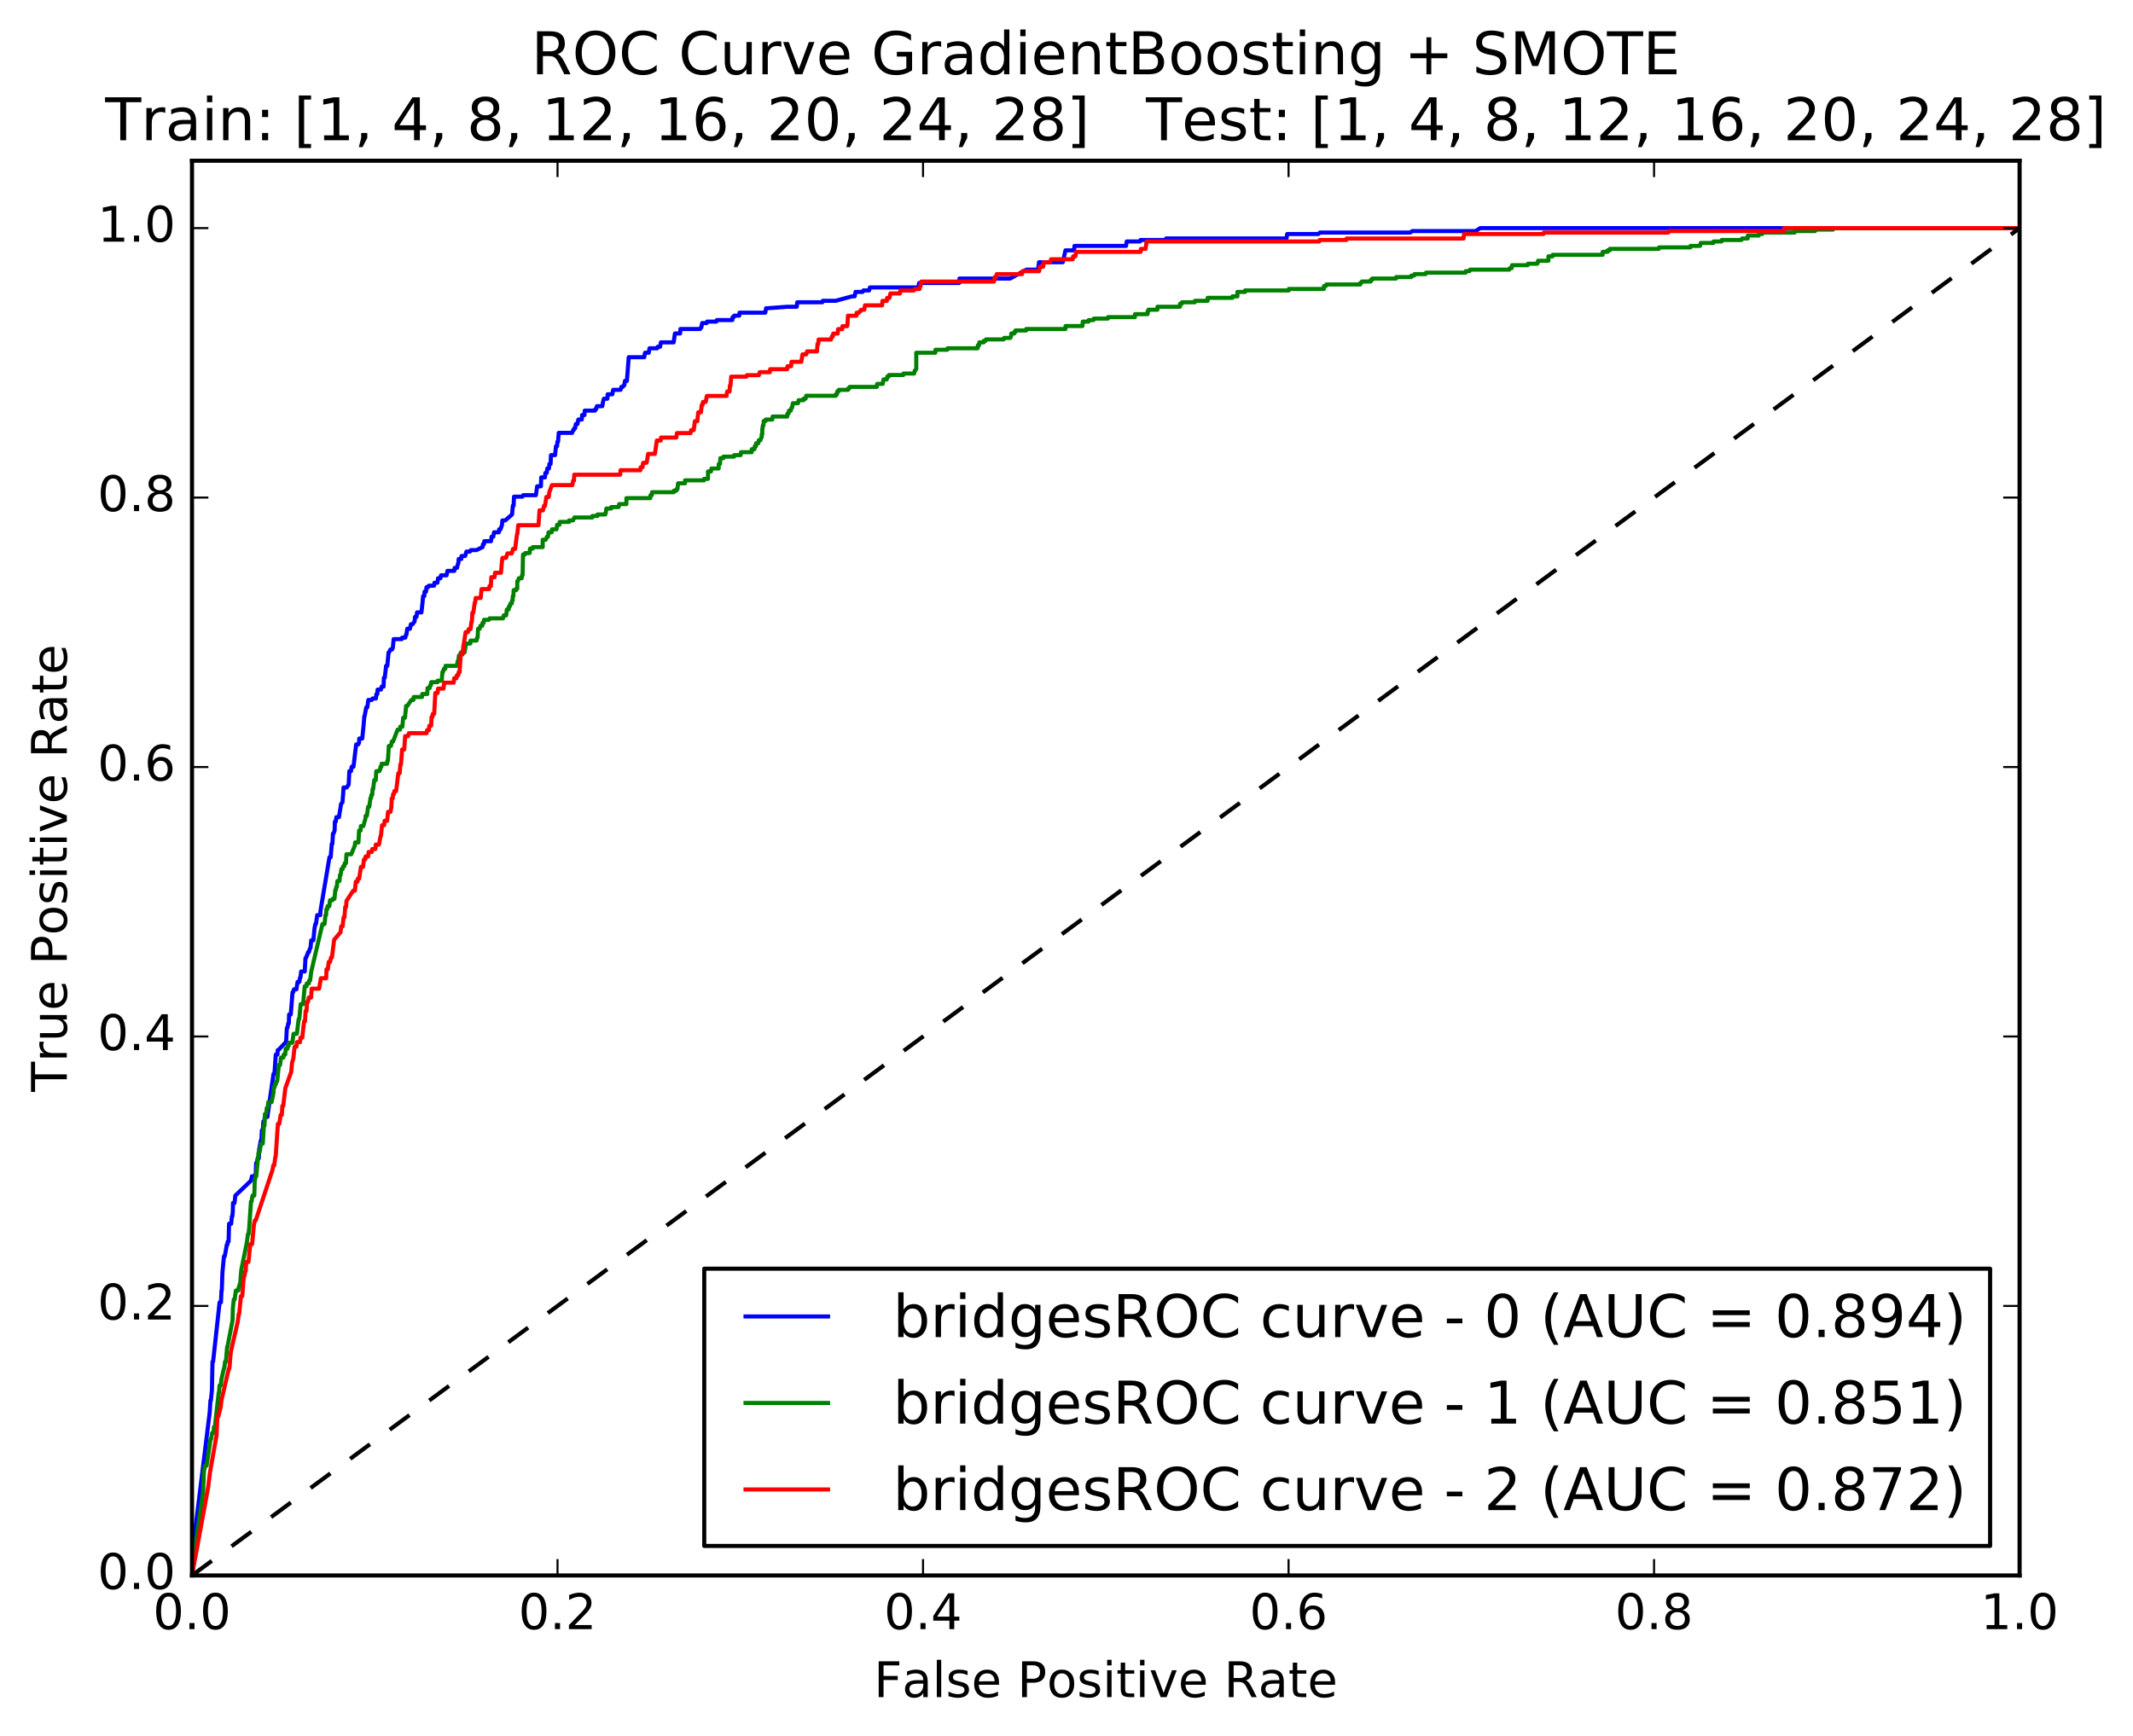 <?xml version="1.0" encoding="utf-8" standalone="no"?>
<!DOCTYPE svg PUBLIC "-//W3C//DTD SVG 1.1//EN"
  "http://www.w3.org/Graphics/SVG/1.1/DTD/svg11.dtd">
<!-- Created with matplotlib (http://matplotlib.org/) -->
<svg height="424pt" version="1.1" viewBox="0 0 521 424" width="521pt" xmlns="http://www.w3.org/2000/svg" xmlns:xlink="http://www.w3.org/1999/xlink">
 <defs>
  <style type="text/css">
*{stroke-linecap:butt;stroke-linejoin:round;stroke-miterlimit:100000;}
  </style>
 </defs>
 <g id="figure_1">
  <g id="patch_1">
   <path d="M 0 424.294 
L 521.703 424.294 
L 521.703 0 
L 0 0 
z
" style="fill:#ffffff;"/>
  </g>
  <g id="axes_1">
   <g id="patch_2">
    <path d="M 46.898 384.867 
L 493.298 384.867 
L 493.298 39.267 
L 46.898 39.267 
z
" style="fill:#ffffff;"/>
   </g>
   <g id="line2d_1">
    <path clip-path="url(#pf360cea974)" d="M 46.898 384.867 
L 47.008 384.867 
L 47.363 376.529 
L 47.585 376.529 
L 47.747 373.267 
L 51.227 344.992 
L 51.404 342.093 
L 51.515 342.093 
L 51.766 339.555 
L 51.899 332.668 
L 52.047 332.668 
L 53.635 318.168 
L 53.967 318.168 
L 54.1 315.268 
L 54.174 315.268 
L 54.329 310.918 
L 54.699 306.931 
L 54.883 306.931 
L 55.098 305.843 
L 55.408 304.031 
L 55.556 304.031 
L 55.615 303.306 
L 55.836 303.306 
L 55.947 298.956 
L 56.464 298.956 
L 56.642 297.144 
L 56.752 297.144 
L 56.856 296.056 
L 56.915 293.881 
L 57.284 293.881 
L 57.484 292.069 
L 61.288 288.444 
L 61.539 287.356 
L 62.389 287.356 
L 62.492 286.269 
L 62.559 284.094 
L 62.78 284.094 
L 62.913 283.006 
L 63.209 283.006 
L 63.305 280.831 
L 63.689 278.656 
L 63.837 278.656 
L 63.97 276.119 
L 64.191 276.119 
L 64.332 273.944 
L 64.553 273.944 
L 64.694 272.857 
L 65.322 272.857 
L 65.462 271.769 
L 66.807 262.344 
L 67.028 262.344 
L 67.361 257.632 
L 67.767 257.632 
L 67.833 256.544 
L 67.981 256.544 
L 69.673 254.732 
L 69.895 254.369 
L 70.064 251.107 
L 70.212 251.107 
L 70.397 250.02 
L 70.545 250.02 
L 70.611 247.845 
L 71.017 247.845 
L 71.453 242.407 
L 71.601 242.407 
L 71.808 241.682 
L 72.399 241.682 
L 72.68 239.87 
L 73.123 239.87 
L 73.285 238.782 
L 73.396 238.782 
L 73.551 237.332 
L 74.438 237.332 
L 74.608 234.07 
L 74.719 234.07 
L 74.977 233.345 
L 75.051 233.345 
L 75.228 232.62 
L 75.45 232.62 
L 75.635 231.895 
L 75.856 231.532 
L 76.019 229.72 
L 76.536 229.72 
L 76.61 228.995 
L 76.817 226.82 
L 77.023 225.733 
L 77.171 225.733 
L 77.481 223.558 
L 78.22 223.558 
L 78.287 222.47 
L 80.473 209.42 
L 80.769 209.42 
L 81.035 206.158 
L 81.183 206.158 
L 81.33 203.621 
L 81.478 203.621 
L 81.737 202.896 
L 81.796 200.721 
L 82.017 200.721 
L 82.158 199.633 
L 82.786 199.633 
L 83.318 196.371 
L 83.391 196.371 
L 83.576 196.008 
L 83.65 196.008 
L 83.827 193.833 
L 83.909 192.383 
L 84.684 192.383 
L 85.164 191.658 
L 85.327 188.396 
L 85.733 188.396 
L 85.903 187.308 
L 86.346 187.308 
L 86.989 181.871 
L 87.469 181.871 
L 87.691 181.509 
L 87.75 180.421 
L 88.481 180.421 
L 88.814 177.159 
L 88.984 174.984 
L 89.058 174.984 
L 89.456 172.809 
L 89.715 172.809 
L 89.966 170.996 
L 90.816 170.996 
L 91 170.634 
L 91.813 170.634 
L 91.946 169.546 
L 92.168 169.546 
L 92.234 168.459 
L 93.047 168.459 
L 93.217 167.734 
L 93.697 167.734 
L 93.763 165.559 
L 93.985 165.559 
L 94.31 162.659 
L 94.605 162.659 
L 94.908 159.396 
L 95.019 159.396 
L 95.352 158.672 
L 95.758 158.672 
L 95.943 158.309 
L 96.149 156.134 
L 98.144 156.134 
L 98.218 155.772 
L 98.994 155.772 
L 99.164 155.047 
L 99.274 155.047 
L 99.474 153.597 
L 100.139 153.597 
L 100.353 152.509 
L 100.759 152.509 
L 101.276 151.784 
L 101.365 150.697 
L 101.734 150.697 
L 101.867 149.609 
L 102.939 149.609 
L 103.182 147.434 
L 103.345 145.622 
L 103.64 145.622 
L 103.699 144.534 
L 104.069 144.534 
L 104.172 143.447 
L 104.579 143.447 
L 104.726 143.084 
L 106.019 143.084 
L 106.115 142.359 
L 106.854 142.359 
L 106.987 141.272 
L 107.578 141.272 
L 107.718 140.547 
L 109.085 140.547 
L 109.284 139.459 
L 110.983 139.459 
L 111.043 138.734 
L 111.634 138.734 
L 111.877 137.647 
L 111.951 137.647 
L 112.04 136.559 
L 112.668 136.559 
L 112.727 135.835 
L 113.613 135.835 
L 113.931 134.747 
L 114.781 134.747 
L 114.995 134.385 
L 116.361 134.385 
L 117.876 133.66 
L 117.972 132.935 
L 118.23 132.935 
L 118.304 132.21 
L 119.93 132.21 
L 120.07 131.122 
L 120.476 131.122 
L 120.676 130.035 
L 121.858 130.035 
L 121.917 129.31 
L 122.249 129.31 
L 122.619 128.222 
L 122.707 127.135 
L 123.409 127.135 
L 125.071 125.685 
L 125.271 123.51 
L 125.455 123.51 
L 125.551 121.335 
L 127.583 121.335 
L 127.797 120.972 
L 130.9 120.972 
L 131.203 118.797 
L 132.126 118.797 
L 132.193 116.622 
L 133.116 116.622 
L 133.205 115.535 
L 133.537 115.535 
L 133.678 114.447 
L 134.084 114.447 
L 134.187 113.36 
L 134.483 113.36 
L 134.579 111.185 
L 135.576 111.185 
L 135.805 109.01 
L 136.064 109.01 
L 136.152 107.923 
L 136.3 107.923 
L 136.477 105.748 
L 139.728 105.748 
L 140.023 105.023 
L 140.171 105.023 
L 140.238 104.66 
L 140.459 104.66 
L 140.659 103.573 
L 141.065 103.573 
L 141.264 102.485 
L 142.114 102.485 
L 142.173 101.398 
L 142.764 101.398 
L 142.823 100.31 
L 145.335 100.31 
L 145.401 99.948 
L 145.623 99.948 
L 145.793 99.223 
L 147.123 99.223 
L 147.3 98.135 
L 147.507 97.41 
L 148.356 97.41 
L 148.423 96.323 
L 149.568 96.323 
L 149.767 95.235 
L 151.577 95.235 
L 151.784 94.51 
L 152.117 94.51 
L 152.331 94.148 
L 152.479 94.148 
L 152.641 93.06 
L 153.121 93.06 
L 153.572 87.261 
L 157.376 87.261 
L 157.539 86.173 
L 158.462 86.173 
L 158.64 85.086 
L 160.524 85.086 
L 160.634 84.723 
L 161.225 84.723 
L 161.425 83.636 
L 164.542 83.636 
L 164.86 81.461 
L 166.116 81.461 
L 166.204 80.373 
L 171.006 80.373 
L 171.191 80.011 
L 171.302 80.011 
L 171.501 78.923 
L 172.609 78.923 
L 172.713 78.561 
L 174.966 78.561 
L 175.069 78.198 
L 178.874 78.198 
L 178.933 77.473 
L 179.228 77.473 
L 179.339 77.111 
L 180.573 77.111 
L 180.632 76.386 
L 186.919 76.386 
L 187.118 75.298 
L 187.525 75.298 
L 192.326 74.936 
L 194.616 74.936 
L 194.727 73.848 
L 200.859 73.848 
L 200.97 73.486 
L 204.109 73.486 
L 208.099 72.398 
L 208.763 72.398 
L 208.963 71.311 
L 210.699 71.311 
L 210.884 70.948 
L 212.28 70.948 
L 212.487 70.223 
L 224.307 70.223 
L 224.506 69.136 
L 234.287 69.136 
L 234.346 68.048 
L 246.72 68.048 
L 250.709 65.874 
L 253.553 65.874 
L 253.79 64.061 
L 259.596 64.061 
L 260.246 61.161 
L 262.359 61.161 
L 262.448 60.074 
L 275.043 60.074 
L 275.213 58.986 
L 278.464 58.986 
L 278.575 58.624 
L 284.632 58.624 
L 284.817 58.261 
L 314.234 58.261 
L 314.396 57.174 
L 322.005 57.174 
L 322.412 56.811 
L 344.441 56.811 
L 344.958 56.449 
L 360.435 56.449 
L 361.543 55.724 
L 493.298 55.724 
L 493.298 55.724 
" style="fill:none;stroke:#0000ff;stroke-linecap:square;"/>
   </g>
   <g id="line2d_2">
    <path clip-path="url(#pf360cea974)" d="M 46.898 384.867 
L 47.016 382.692 
L 49.601 364.567 
L 49.808 359.492 
L 50.104 358.042 
L 50.473 358.042 
L 51.433 351.517 
L 51.581 351.517 
L 51.803 350.067 
L 52.172 350.067 
L 52.246 348.617 
L 52.468 348.617 
L 53.413 340.28 
L 53.487 340.28 
L 53.627 338.468 
L 53.923 338.468 
L 54.071 337.018 
L 54.736 334.118 
L 54.809 334.118 
L 54.957 332.668 
L 55.179 332.668 
L 55.474 329.043 
L 55.548 329.043 
L 55.696 328.318 
L 56.804 322.518 
L 56.878 319.618 
L 57.1 317.443 
L 57.321 317.443 
L 57.617 315.268 
L 58.208 315.268 
L 58.282 314.543 
L 58.429 314.543 
L 58.496 313.818 
L 58.644 313.818 
L 58.939 310.193 
L 60.269 303.668 
L 60.564 301.493 
L 60.712 301.493 
L 60.86 300.043 
L 61.303 293.519 
L 61.451 293.519 
L 61.672 292.069 
L 62.116 292.069 
L 62.219 288.444 
L 62.441 287.356 
L 62.588 287.356 
L 63.15 281.556 
L 63.371 281.556 
L 63.519 280.831 
L 63.741 279.381 
L 64.184 279.381 
L 64.45 275.031 
L 64.598 275.031 
L 64.716 272.132 
L 65.011 272.132 
L 65.159 270.682 
L 65.381 270.682 
L 65.529 269.232 
L 66.341 269.232 
L 66.489 268.507 
L 66.784 267.057 
L 66.858 265.607 
L 67.08 265.607 
L 67.154 264.882 
L 67.375 264.882 
L 67.523 264.157 
L 67.671 264.157 
L 67.745 263.794 
L 68.114 260.169 
L 68.41 260.169 
L 68.631 258.357 
L 69.222 258.357 
L 69.296 257.632 
L 69.666 257.632 
L 69.784 256.182 
L 70.227 256.182 
L 70.301 255.457 
L 70.522 255.457 
L 70.596 254.732 
L 71.409 254.732 
L 71.697 252.557 
L 72.51 252.557 
L 72.953 248.932 
L 73.101 248.932 
L 73.441 245.307 
L 74.032 245.307 
L 74.43 240.957 
L 74.874 240.957 
L 74.933 240.232 
L 75.45 240.232 
L 75.524 239.507 
L 75.745 239.507 
L 76.026 237.332 
L 78.759 225.733 
L 79.277 225.733 
L 79.498 223.558 
L 79.646 223.558 
L 79.72 222.108 
L 79.941 222.108 
L 80.001 221.383 
L 80.444 221.383 
L 80.592 219.933 
L 81.183 219.933 
L 81.256 219.57 
L 81.7 219.57 
L 81.833 218.12 
L 81.907 217.395 
L 82.054 217.395 
L 82.128 216.67 
L 82.276 216.67 
L 82.409 215.22 
L 82.926 215.22 
L 83.044 213.77 
L 83.192 213.77 
L 83.391 212.32 
L 83.687 212.32 
L 83.835 211.595 
L 84.13 211.595 
L 84.204 210.87 
L 84.499 210.87 
L 84.618 208.695 
L 85.8 208.695 
L 86.686 206.52 
L 86.745 205.795 
L 87.558 205.795 
L 87.706 202.896 
L 88.075 202.896 
L 88.149 201.808 
L 88.74 201.808 
L 89.257 199.996 
L 89.331 199.271 
L 89.626 199.271 
L 89.907 197.096 
L 90.203 197.096 
L 90.498 194.921 
L 90.646 194.921 
L 90.705 194.196 
L 90.927 194.196 
L 91 192.746 
L 91.148 192.746 
L 91.414 190.571 
L 91.784 190.571 
L 91.902 188.396 
L 92.64 188.396 
L 92.714 188.033 
L 92.862 188.033 
L 92.936 187.308 
L 93.158 187.308 
L 93.217 186.583 
L 94.546 186.583 
L 94.605 185.858 
L 94.753 185.858 
L 94.975 182.233 
L 95.492 182.233 
L 95.714 181.146 
L 96.009 181.146 
L 97.117 178.246 
L 97.708 178.246 
L 97.767 177.521 
L 98.284 177.521 
L 98.477 175.346 
L 98.92 175.346 
L 99.2 172.446 
L 99.496 172.446 
L 100.456 170.996 
L 100.973 170.996 
L 101.047 170.271 
L 103.079 170.271 
L 103.138 169.546 
L 104.357 169.546 
L 104.431 168.096 
L 104.948 168.096 
L 105.081 167.371 
L 105.266 167.371 
L 105.325 166.646 
L 106.876 166.646 
L 106.898 166.284 
L 107.895 166.284 
L 108.014 164.834 
L 108.088 164.109 
L 108.235 164.109 
L 108.42 163.384 
L 108.752 163.384 
L 108.826 162.659 
L 111.56 162.659 
L 111.73 161.934 
L 111.766 161.571 
L 111.914 161.571 
L 112.106 160.121 
L 112.402 160.121 
L 112.55 159.396 
L 113.473 159.396 
L 113.835 157.222 
L 114.869 157.222 
L 114.928 156.497 
L 116.406 156.497 
L 116.517 155.772 
L 116.664 155.772 
L 116.768 153.597 
L 117.174 153.597 
L 117.359 152.872 
L 117.802 152.872 
L 117.861 152.147 
L 118.157 152.147 
L 118.216 151.422 
L 119.398 151.422 
L 119.582 151.059 
L 122.87 151.059 
L 123.04 150.334 
L 123.631 150.334 
L 123.801 148.884 
L 124.244 148.884 
L 124.303 148.159 
L 124.525 148.159 
L 124.672 147.434 
L 125.005 147.434 
L 125.064 146.709 
L 125.212 146.709 
L 125.249 145.622 
L 125.396 145.622 
L 125.463 144.172 
L 126.091 144.172 
L 126.091 143.809 
L 126.349 143.809 
L 126.349 141.997 
L 126.497 141.997 
L 126.719 141.272 
L 127.42 141.272 
L 127.494 140.547 
L 127.642 140.547 
L 127.753 135.472 
L 128.196 135.472 
L 128.263 135.11 
L 129.371 135.11 
L 129.459 134.022 
L 130.124 134.022 
L 130.124 133.66 
L 132.562 133.66 
L 132.562 131.847 
L 132.599 131.847 
L 133.301 131.847 
L 133.596 131.122 
L 133.855 131.122 
L 133.98 130.035 
L 134.756 130.035 
L 134.83 129.31 
L 135.938 129.31 
L 136.071 128.222 
L 136.618 128.222 
L 136.714 127.497 
L 139.004 127.497 
L 139.004 127.135 
L 139.964 127.135 
L 140.297 126.41 
L 144.685 126.41 
L 144.685 126.047 
L 144.796 126.047 
L 145.941 126.047 
L 145.941 125.685 
L 147.861 125.685 
L 147.861 125.322 
L 147.972 125.322 
L 148.105 124.235 
L 149.287 124.235 
L 149.287 123.872 
L 149.398 123.872 
L 151.097 123.872 
L 151.23 123.147 
L 153.003 123.147 
L 153.003 121.697 
L 158.839 121.697 
L 158.898 120.972 
L 159.194 120.972 
L 159.268 120.247 
L 164.587 120.247 
L 164.587 119.885 
L 164.697 119.885 
L 165.178 119.885 
L 165.178 119.522 
L 165.473 119.522 
L 165.621 118.072 
L 167.32 118.072 
L 167.32 117.347 
L 167.431 117.347 
L 171.974 117.347 
L 171.974 116.985 
L 172.085 116.985 
L 172.934 116.985 
L 172.934 115.172 
L 173.008 115.172 
L 173.673 115.172 
L 173.769 114.447 
L 175.542 114.447 
L 175.557 113.36 
L 175.852 113.36 
L 175.963 111.91 
L 176.732 111.91 
L 176.732 111.548 
L 176.805 111.548 
L 179.31 111.548 
L 179.31 111.185 
L 180.898 111.185 
L 180.994 110.46 
L 183.617 110.46 
L 183.617 109.735 
L 184.281 109.735 
L 184.355 109.01 
L 184.651 109.01 
L 184.673 108.285 
L 185.227 108.285 
L 185.323 107.56 
L 185.729 107.56 
L 185.973 106.835 
L 186.047 106.835 
L 186.047 106.11 
L 186.195 106.11 
L 186.195 104.66 
L 186.269 104.66 
L 186.328 103.935 
L 186.476 103.935 
L 186.549 102.848 
L 187.03 102.848 
L 187.03 102.485 
L 188.647 102.485 
L 188.707 101.76 
L 192.289 101.76 
L 192.349 101.035 
L 192.607 101.035 
L 192.718 100.31 
L 193.161 100.31 
L 193.331 99.585 
L 193.479 99.585 
L 193.663 98.498 
L 194.919 98.498 
L 195.067 97.773 
L 196.249 97.773 
L 196.249 97.41 
L 196.766 97.41 
L 196.914 96.685 
L 204.154 96.685 
L 204.154 96.323 
L 204.228 96.323 
L 204.449 96.323 
L 204.523 95.598 
L 204.855 95.598 
L 204.892 95.235 
L 207.146 95.235 
L 207.182 94.873 
L 207.478 94.873 
L 207.552 94.51 
L 214.164 94.51 
L 214.245 93.785 
L 215.612 93.785 
L 215.789 92.698 
L 216.601 92.698 
L 216.734 91.973 
L 217.104 91.973 
L 217.133 91.61 
L 220.642 91.61 
L 220.679 91.248 
L 223.294 91.248 
L 223.435 90.523 
L 223.583 90.523 
L 223.73 90.16 
L 223.804 90.16 
L 223.804 86.173 
L 228.458 86.173 
L 228.495 85.448 
L 231.376 85.448 
L 231.45 85.086 
L 238.793 85.086 
L 238.852 84.361 
L 239.148 84.361 
L 239.207 83.636 
L 240.278 83.636 
L 240.278 83.273 
L 240.721 83.273 
L 240.832 82.911 
L 245.154 82.911 
L 245.265 82.548 
L 246.772 82.548 
L 246.919 82.186 
L 246.964 82.186 
L 247.023 81.461 
L 247.762 81.461 
L 247.762 81.098 
L 248.02 81.098 
L 248.02 80.736 
L 250.643 80.736 
L 250.643 80.373 
L 250.717 80.373 
L 260.246 80.373 
L 260.269 79.648 
L 264.405 79.648 
L 264.472 78.561 
L 265.876 78.561 
L 265.913 78.198 
L 267.095 78.198 
L 267.168 77.836 
L 270.604 77.836 
L 270.64 77.473 
L 277.208 77.473 
L 277.23 76.748 
L 280.296 76.748 
L 280.318 76.023 
L 280.503 76.023 
L 280.503 75.661 
L 280.54 75.661 
L 282.719 75.661 
L 282.719 74.936 
L 288.223 74.936 
L 288.223 74.211 
L 288.666 74.211 
L 288.695 73.848 
L 291.835 73.848 
L 291.872 73.486 
L 294.975 73.486 
L 294.975 72.761 
L 295.085 72.761 
L 301.032 72.761 
L 301.032 72.398 
L 302.244 72.398 
L 302.244 71.311 
L 304.128 71.311 
L 304.128 70.948 
L 314.803 70.948 
L 314.803 70.586 
L 323.372 70.586 
L 323.394 69.861 
L 323.874 69.861 
L 323.985 69.498 
L 332.252 69.498 
L 332.252 69.136 
L 332.473 69.136 
L 332.651 68.773 
L 334.793 68.773 
L 334.793 68.411 
L 334.83 68.411 
L 335.125 68.411 
L 335.155 68.048 
L 340.991 68.048 
L 341.028 67.686 
L 344.685 67.686 
L 344.722 67.323 
L 345.423 67.323 
L 345.49 66.961 
L 348.223 66.961 
L 348.334 66.599 
L 358.012 66.599 
L 358.012 66.236 
L 358.085 66.236 
L 358.935 66.236 
L 359.075 65.874 
L 368.642 65.874 
L 368.782 65.511 
L 369.226 65.511 
L 369.322 64.786 
L 373.126 64.786 
L 373.2 64.424 
L 375.49 64.424 
L 375.631 64.061 
L 375.668 64.061 
L 375.668 63.699 
L 375.778 63.699 
L 378.216 63.699 
L 378.216 62.611 
L 378.327 62.611 
L 379.25 62.611 
L 379.25 62.249 
L 391.44 62.249 
L 391.469 61.524 
L 392.651 61.524 
L 392.651 61.161 
L 393.205 61.161 
L 393.205 60.799 
L 393.316 60.799 
L 405.173 60.799 
L 405.239 60.436 
L 412.885 60.436 
L 412.915 60.074 
L 415.242 60.074 
L 415.412 59.349 
L 418.515 59.349 
L 418.544 58.986 
L 420.502 58.986 
L 420.539 58.624 
L 425.378 58.624 
L 425.481 58.261 
L 426.885 58.261 
L 426.914 57.536 
L 426.951 57.536 
L 429.588 57.536 
L 429.588 57.174 
L 430.438 57.174 
L 430.512 56.811 
L 438.342 56.811 
L 438.379 56.449 
L 443.344 56.449 
L 443.373 56.086 
L 447.739 56.086 
L 447.739 55.724 
L 447.813 55.724 
L 493.298 55.724 
L 493.298 55.724 
" style="fill:none;stroke:#008000;stroke-linecap:square;"/>
   </g>
   <g id="line2d_3">
    <path clip-path="url(#pf360cea974)" d="M 46.898 384.867 
L 50.887 363.093 
L 50.998 362.004 
L 51.33 359.464 
L 52.881 350.755 
L 53.103 346.037 
L 53.325 346.037 
L 53.879 343.86 
L 54.1 342.045 
L 55.873 334.425 
L 55.984 334.425 
L 56.095 333.699 
L 56.317 330.796 
L 56.427 330.07 
L 58.09 322.812 
L 58.311 320.998 
L 58.422 320.998 
L 58.843 316.643 
L 59.176 316.643 
L 59.508 312.288 
L 59.73 311.562 
L 59.914 310.474 
L 60.025 310.474 
L 60.136 308.296 
L 60.69 308.296 
L 61.133 303.942 
L 61.577 303.942 
L 62.02 299.224 
L 62.241 298.135 
L 62.463 298.135 
L 66.563 285.797 
L 66.748 284.708 
L 66.969 284.708 
L 67.265 282.531 
L 67.339 282.531 
L 67.775 275.999 
L 67.886 274.547 
L 68.218 274.547 
L 68.55 272.37 
L 68.846 272.37 
L 68.957 270.193 
L 69.178 270.193 
L 69.695 265.838 
L 71.136 261.846 
L 71.321 259.669 
L 71.653 258.58 
L 71.875 256.403 
L 71.986 255.677 
L 72.429 255.677 
L 72.54 254.588 
L 73.278 254.588 
L 73.389 253.5 
L 73.833 253.5 
L 74.276 249.508 
L 74.497 249.508 
L 74.653 246.968 
L 74.874 246.968 
L 74.985 244.79 
L 75.207 244.79 
L 75.428 243.702 
L 75.982 243.702 
L 76.13 241.524 
L 77.94 241.524 
L 78.383 238.984 
L 79.676 238.984 
L 79.743 236.807 
L 80.075 236.807 
L 80.297 234.992 
L 80.629 234.992 
L 80.851 233.904 
L 81.072 233.904 
L 81.626 229.549 
L 83.178 227.734 
L 83.362 226.283 
L 83.695 226.283 
L 83.917 224.106 
L 84.138 224.106 
L 84.323 221.565 
L 84.544 221.565 
L 84.618 220.114 
L 86.281 217.573 
L 86.687 217.573 
L 86.908 215.396 
L 87.315 215.396 
L 87.389 214.67 
L 87.721 214.67 
L 87.943 213.219 
L 88.164 211.767 
L 88.681 211.767 
L 88.903 209.953 
L 89.236 209.953 
L 89.295 209.227 
L 89.923 209.227 
L 90.033 208.138 
L 90.809 208.138 
L 90.92 207.413 
L 91.696 207.413 
L 91.784 206.324 
L 92.56 206.324 
L 92.759 205.235 
L 92.981 204.146 
L 93.055 204.146 
L 93.203 202.695 
L 93.313 201.606 
L 93.831 201.606 
L 93.941 200.518 
L 94.569 200.518 
L 94.776 198.34 
L 95.367 198.34 
L 95.589 197.252 
L 95.685 195.074 
L 95.906 195.074 
L 96.017 193.986 
L 96.239 193.986 
L 96.313 193.26 
L 96.756 193.26 
L 97.288 188.905 
L 97.62 188.905 
L 97.798 186.728 
L 97.945 186.728 
L 98.219 183.099 
L 98.736 183.099 
L 98.958 179.833 
L 99.696 179.833 
L 99.881 179.107 
L 104.203 179.107 
L 104.314 178.381 
L 104.757 178.381 
L 104.868 177.292 
L 105.311 177.292 
L 105.422 175.115 
L 105.643 175.115 
L 105.717 174.389 
L 106.05 174.389 
L 106.33 169.309 
L 106.884 169.309 
L 106.995 168.22 
L 108.325 168.22 
L 108.502 166.769 
L 110.829 166.769 
L 110.94 165.68 
L 111.494 165.68 
L 111.605 164.954 
L 111.937 164.954 
L 112.026 164.228 
L 112.248 164.228 
L 112.536 159.874 
L 112.979 159.874 
L 113.201 157.696 
L 113.4 156.608 
L 113.733 154.43 
L 114.287 154.43 
L 114.471 153.705 
L 114.915 153.705 
L 115.151 151.89 
L 115.262 151.89 
L 115.373 149.713 
L 115.594 149.713 
L 115.964 147.172 
L 116.075 147.172 
L 116.185 146.084 
L 117.404 146.084 
L 117.626 143.906 
L 119.473 143.906 
L 119.561 143.181 
L 119.894 143.181 
L 120.005 141.003 
L 120.817 141.003 
L 120.928 139.915 
L 122.369 139.915 
L 122.553 137.737 
L 122.716 136.286 
L 123.602 136.286 
L 123.935 135.197 
L 125.006 135.197 
L 125.302 134.108 
L 125.819 134.108 
L 126.284 130.479 
L 126.358 130.479 
L 126.58 128.302 
L 131.529 128.302 
L 131.788 124.673 
L 132.637 124.673 
L 132.859 123.585 
L 133.118 123.585 
L 133.45 121.407 
L 134.041 121.407 
L 134.152 120.318 
L 134.817 118.504 
L 139.803 118.504 
L 139.988 117.415 
L 140.21 117.415 
L 140.254 115.964 
L 151.483 115.964 
L 151.572 114.875 
L 156.411 114.875 
L 156.484 114.149 
L 156.928 114.149 
L 157.09 113.061 
L 157.94 113.061 
L 158.139 111.972 
L 158.302 110.883 
L 159.964 110.883 
L 160.437 107.617 
L 161.397 107.617 
L 161.456 106.891 
L 165.187 106.891 
L 165.349 105.803 
L 168.674 105.803 
L 168.814 105.077 
L 169.442 105.077 
L 169.73 102.9 
L 170.321 102.9 
L 170.55 100.722 
L 171.215 100.722 
L 171.4 98.908 
L 171.621 98.908 
L 171.71 98.182 
L 172.375 98.182 
L 172.648 96.731 
L 177.45 96.731 
L 177.62 95.642 
L 178.211 95.642 
L 178.278 94.19 
L 178.425 94.19 
L 178.603 92.013 
L 182.296 92.013 
L 182.444 91.65 
L 185.362 91.65 
L 185.569 90.924 
L 188.044 90.924 
L 188.118 90.198 
L 192.292 90.198 
L 192.351 89.473 
L 193.237 89.473 
L 193.326 88.384 
L 195.727 88.384 
L 196.015 86.57 
L 196.939 86.57 
L 197.123 85.844 
L 199.561 85.844 
L 199.679 84.029 
L 199.864 84.029 
L 199.953 82.941 
L 202.982 82.941 
L 203.166 82.215 
L 203.425 82.215 
L 203.514 81.489 
L 204.622 81.489 
L 204.71 80.4 
L 205.708 80.4 
L 205.782 79.675 
L 206.927 79.675 
L 207 79.312 
L 207.111 77.134 
L 209.18 77.134 
L 209.239 76.409 
L 209.793 76.409 
L 209.978 76.046 
L 210.162 76.046 
L 210.31 75.683 
L 211.086 75.683 
L 211.285 74.594 
L 215.459 74.594 
L 215.548 73.505 
L 216.619 73.505 
L 216.678 72.78 
L 217.269 72.78 
L 217.491 71.691 
L 219.818 71.691 
L 219.906 70.965 
L 223.231 70.965 
L 223.416 70.602 
L 224.598 70.602 
L 224.782 69.877 
L 224.856 69.877 
L 225.056 68.788 
L 242.793 68.788 
L 242.956 67.699 
L 243.251 67.699 
L 243.451 66.973 
L 249.619 66.973 
L 249.752 66.248 
L 253.815 66.248 
L 254 65.159 
L 254.813 65.159 
L 254.901 64.07 
L 256.49 64.07 
L 256.726 63.344 
L 262.045 63.344 
L 262.119 62.619 
L 262.673 62.619 
L 262.836 61.53 
L 278.608 61.53 
L 278.667 60.804 
L 279.812 60.804 
L 280.063 58.99 
L 322.231 58.99 
L 322.342 58.627 
L 328.843 58.627 
L 328.917 58.264 
L 357.507 58.264 
L 357.596 57.175 
L 376.995 57.175 
L 377.069 56.812 
L 407.476 56.812 
L 407.661 56.45 
L 435.712 56.45 
L 435.785 55.724 
L 493.298 55.724 
L 493.298 55.724 
" style="fill:none;stroke:#ff0000;stroke-linecap:square;"/>
   </g>
   <g id="line2d_4">
    <path clip-path="url(#pf360cea974)" d="M 46.898 384.867 
L 493.298 55.724 
" style="fill:none;stroke:#000000;stroke-dasharray:6,6;stroke-dashoffset:0.0;"/>
   </g>
   <g id="patch_3">
    <path d="M 46.898 384.867 
L 46.898 39.267 
" style="fill:none;stroke:#000000;stroke-linecap:square;stroke-linejoin:miter;"/>
   </g>
   <g id="patch_4">
    <path d="M 493.298 384.867 
L 493.298 39.267 
" style="fill:none;stroke:#000000;stroke-linecap:square;stroke-linejoin:miter;"/>
   </g>
   <g id="patch_5">
    <path d="M 46.898 39.267 
L 493.298 39.267 
" style="fill:none;stroke:#000000;stroke-linecap:square;stroke-linejoin:miter;"/>
   </g>
   <g id="patch_6">
    <path d="M 46.898 384.867 
L 493.298 384.867 
" style="fill:none;stroke:#000000;stroke-linecap:square;stroke-linejoin:miter;"/>
   </g>
   <g id="matplotlib.axis_1">
    <g id="xtick_1">
     <g id="line2d_5">
      <defs>
       <path d="M 0 0 
L 0 -4 
" id="mb8ccfabee4" style="stroke:#000000;stroke-width:0.5;"/>
      </defs>
      <g>
       <use style="stroke:#000000;stroke-width:0.5;" x="46.898" xlink:href="#mb8ccfabee4" y="384.867"/>
      </g>
     </g>
     <g id="line2d_6">
      <defs>
       <path d="M 0 0 
L 0 4 
" id="m625a4715f9" style="stroke:#000000;stroke-width:0.5;"/>
      </defs>
      <g>
       <use style="stroke:#000000;stroke-width:0.5;" x="46.898" xlink:href="#m625a4715f9" y="39.267"/>
      </g>
     </g>
     <g id="text_1">
      <!-- 0.0 -->
      <defs>
       <path d="M 31.781 66.406 
Q 24.172 66.406 20.328 58.906 
Q 16.5 51.422 16.5 36.375 
Q 16.5 21.391 20.328 13.891 
Q 24.172 6.391 31.781 6.391 
Q 39.453 6.391 43.281 13.891 
Q 47.125 21.391 47.125 36.375 
Q 47.125 51.422 43.281 58.906 
Q 39.453 66.406 31.781 66.406 
M 31.781 74.219 
Q 44.047 74.219 50.516 64.516 
Q 56.984 54.828 56.984 36.375 
Q 56.984 17.969 50.516 8.266 
Q 44.047 -1.422 31.781 -1.422 
Q 19.531 -1.422 13.062 8.266 
Q 6.594 17.969 6.594 36.375 
Q 6.594 54.828 13.062 64.516 
Q 19.531 74.219 31.781 74.219 
" id="BitstreamVeraSans-Roman-30"/>
       <path d="M 10.688 12.406 
L 21 12.406 
L 21 0 
L 10.688 0 
z
" id="BitstreamVeraSans-Roman-2e"/>
      </defs>
      <g transform="translate(37.356 397.985)scale(0.12 -0.12)">
       <use xlink:href="#BitstreamVeraSans-Roman-30"/>
       <use x="63.623" xlink:href="#BitstreamVeraSans-Roman-2e"/>
       <use x="95.41" xlink:href="#BitstreamVeraSans-Roman-30"/>
      </g>
     </g>
    </g>
    <g id="xtick_2">
     <g id="line2d_7">
      <g>
       <use style="stroke:#000000;stroke-width:0.5;" x="136.178" xlink:href="#mb8ccfabee4" y="384.867"/>
      </g>
     </g>
     <g id="line2d_8">
      <g>
       <use style="stroke:#000000;stroke-width:0.5;" x="136.178" xlink:href="#m625a4715f9" y="39.267"/>
      </g>
     </g>
     <g id="text_2">
      <!-- 0.2 -->
      <defs>
       <path d="M 19.188 8.297 
L 53.609 8.297 
L 53.609 0 
L 7.328 0 
L 7.328 8.297 
Q 12.938 14.109 22.625 23.891 
Q 32.328 33.688 34.812 36.531 
Q 39.547 41.844 41.422 45.531 
Q 43.312 49.219 43.312 52.781 
Q 43.312 58.594 39.234 62.25 
Q 35.156 65.922 28.609 65.922 
Q 23.969 65.922 18.812 64.312 
Q 13.672 62.703 7.812 59.422 
L 7.812 69.391 
Q 13.766 71.781 18.938 73 
Q 24.125 74.219 28.422 74.219 
Q 39.75 74.219 46.484 68.547 
Q 53.219 62.891 53.219 53.422 
Q 53.219 48.922 51.531 44.891 
Q 49.859 40.875 45.406 35.406 
Q 44.188 33.984 37.641 27.219 
Q 31.109 20.453 19.188 8.297 
" id="BitstreamVeraSans-Roman-32"/>
      </defs>
      <g transform="translate(126.636 397.985)scale(0.12 -0.12)">
       <use xlink:href="#BitstreamVeraSans-Roman-30"/>
       <use x="63.623" xlink:href="#BitstreamVeraSans-Roman-2e"/>
       <use x="95.41" xlink:href="#BitstreamVeraSans-Roman-32"/>
      </g>
     </g>
    </g>
    <g id="xtick_3">
     <g id="line2d_9">
      <g>
       <use style="stroke:#000000;stroke-width:0.5;" x="225.458" xlink:href="#mb8ccfabee4" y="384.867"/>
      </g>
     </g>
     <g id="line2d_10">
      <g>
       <use style="stroke:#000000;stroke-width:0.5;" x="225.458" xlink:href="#m625a4715f9" y="39.267"/>
      </g>
     </g>
     <g id="text_3">
      <!-- 0.4 -->
      <defs>
       <path d="M 37.797 64.312 
L 12.891 25.391 
L 37.797 25.391 
z
M 35.203 72.906 
L 47.609 72.906 
L 47.609 25.391 
L 58.016 25.391 
L 58.016 17.188 
L 47.609 17.188 
L 47.609 0 
L 37.797 0 
L 37.797 17.188 
L 4.891 17.188 
L 4.891 26.703 
z
" id="BitstreamVeraSans-Roman-34"/>
      </defs>
      <g transform="translate(215.916 397.985)scale(0.12 -0.12)">
       <use xlink:href="#BitstreamVeraSans-Roman-30"/>
       <use x="63.623" xlink:href="#BitstreamVeraSans-Roman-2e"/>
       <use x="95.41" xlink:href="#BitstreamVeraSans-Roman-34"/>
      </g>
     </g>
    </g>
    <g id="xtick_4">
     <g id="line2d_11">
      <g>
       <use style="stroke:#000000;stroke-width:0.5;" x="314.738" xlink:href="#mb8ccfabee4" y="384.867"/>
      </g>
     </g>
     <g id="line2d_12">
      <g>
       <use style="stroke:#000000;stroke-width:0.5;" x="314.738" xlink:href="#m625a4715f9" y="39.267"/>
      </g>
     </g>
     <g id="text_4">
      <!-- 0.6 -->
      <defs>
       <path d="M 33.016 40.375 
Q 26.375 40.375 22.484 35.828 
Q 18.609 31.297 18.609 23.391 
Q 18.609 15.531 22.484 10.953 
Q 26.375 6.391 33.016 6.391 
Q 39.656 6.391 43.531 10.953 
Q 47.406 15.531 47.406 23.391 
Q 47.406 31.297 43.531 35.828 
Q 39.656 40.375 33.016 40.375 
M 52.594 71.297 
L 52.594 62.312 
Q 48.875 64.062 45.094 64.984 
Q 41.312 65.922 37.594 65.922 
Q 27.828 65.922 22.672 59.328 
Q 17.531 52.734 16.797 39.406 
Q 19.672 43.656 24.016 45.922 
Q 28.375 48.188 33.594 48.188 
Q 44.578 48.188 50.953 41.516 
Q 57.328 34.859 57.328 23.391 
Q 57.328 12.156 50.688 5.359 
Q 44.047 -1.422 33.016 -1.422 
Q 20.359 -1.422 13.672 8.266 
Q 6.984 17.969 6.984 36.375 
Q 6.984 53.656 15.188 63.938 
Q 23.391 74.219 37.203 74.219 
Q 40.922 74.219 44.703 73.484 
Q 48.484 72.75 52.594 71.297 
" id="BitstreamVeraSans-Roman-36"/>
      </defs>
      <g transform="translate(305.196 397.985)scale(0.12 -0.12)">
       <use xlink:href="#BitstreamVeraSans-Roman-30"/>
       <use x="63.623" xlink:href="#BitstreamVeraSans-Roman-2e"/>
       <use x="95.41" xlink:href="#BitstreamVeraSans-Roman-36"/>
      </g>
     </g>
    </g>
    <g id="xtick_5">
     <g id="line2d_13">
      <g>
       <use style="stroke:#000000;stroke-width:0.5;" x="404.017" xlink:href="#mb8ccfabee4" y="384.867"/>
      </g>
     </g>
     <g id="line2d_14">
      <g>
       <use style="stroke:#000000;stroke-width:0.5;" x="404.017" xlink:href="#m625a4715f9" y="39.267"/>
      </g>
     </g>
     <g id="text_5">
      <!-- 0.8 -->
      <defs>
       <path d="M 31.781 34.625 
Q 24.75 34.625 20.719 30.859 
Q 16.703 27.094 16.703 20.516 
Q 16.703 13.922 20.719 10.156 
Q 24.75 6.391 31.781 6.391 
Q 38.812 6.391 42.859 10.172 
Q 46.922 13.969 46.922 20.516 
Q 46.922 27.094 42.891 30.859 
Q 38.875 34.625 31.781 34.625 
M 21.922 38.812 
Q 15.578 40.375 12.031 44.719 
Q 8.5 49.078 8.5 55.328 
Q 8.5 64.062 14.719 69.141 
Q 20.953 74.219 31.781 74.219 
Q 42.672 74.219 48.875 69.141 
Q 55.078 64.062 55.078 55.328 
Q 55.078 49.078 51.531 44.719 
Q 48 40.375 41.703 38.812 
Q 48.828 37.156 52.797 32.312 
Q 56.781 27.484 56.781 20.516 
Q 56.781 9.906 50.312 4.234 
Q 43.844 -1.422 31.781 -1.422 
Q 19.734 -1.422 13.25 4.234 
Q 6.781 9.906 6.781 20.516 
Q 6.781 27.484 10.781 32.312 
Q 14.797 37.156 21.922 38.812 
M 18.312 54.391 
Q 18.312 48.734 21.844 45.562 
Q 25.391 42.391 31.781 42.391 
Q 38.141 42.391 41.719 45.562 
Q 45.312 48.734 45.312 54.391 
Q 45.312 60.062 41.719 63.234 
Q 38.141 66.406 31.781 66.406 
Q 25.391 66.406 21.844 63.234 
Q 18.312 60.062 18.312 54.391 
" id="BitstreamVeraSans-Roman-38"/>
      </defs>
      <g transform="translate(394.476 397.985)scale(0.12 -0.12)">
       <use xlink:href="#BitstreamVeraSans-Roman-30"/>
       <use x="63.623" xlink:href="#BitstreamVeraSans-Roman-2e"/>
       <use x="95.41" xlink:href="#BitstreamVeraSans-Roman-38"/>
      </g>
     </g>
    </g>
    <g id="xtick_6">
     <g id="line2d_15">
      <g>
       <use style="stroke:#000000;stroke-width:0.5;" x="493.298" xlink:href="#mb8ccfabee4" y="384.867"/>
      </g>
     </g>
     <g id="line2d_16">
      <g>
       <use style="stroke:#000000;stroke-width:0.5;" x="493.298" xlink:href="#m625a4715f9" y="39.267"/>
      </g>
     </g>
     <g id="text_6">
      <!-- 1.0 -->
      <defs>
       <path d="M 12.406 8.297 
L 28.516 8.297 
L 28.516 63.922 
L 10.984 60.406 
L 10.984 69.391 
L 28.422 72.906 
L 38.281 72.906 
L 38.281 8.297 
L 54.391 8.297 
L 54.391 0 
L 12.406 0 
z
" id="BitstreamVeraSans-Roman-31"/>
      </defs>
      <g transform="translate(483.756 397.985)scale(0.12 -0.12)">
       <use xlink:href="#BitstreamVeraSans-Roman-31"/>
       <use x="63.623" xlink:href="#BitstreamVeraSans-Roman-2e"/>
       <use x="95.41" xlink:href="#BitstreamVeraSans-Roman-30"/>
      </g>
     </g>
    </g>
    <g id="text_7">
     <!-- False Positive Rate -->
     <defs>
      <path d="M 9.422 54.688 
L 18.406 54.688 
L 18.406 0 
L 9.422 0 
z
M 9.422 75.984 
L 18.406 75.984 
L 18.406 64.594 
L 9.422 64.594 
z
" id="BitstreamVeraSans-Roman-69"/>
      <path d="M 44.281 53.078 
L 44.281 44.578 
Q 40.484 46.531 36.375 47.5 
Q 32.281 48.484 27.875 48.484 
Q 21.188 48.484 17.844 46.438 
Q 14.5 44.391 14.5 40.281 
Q 14.5 37.156 16.891 35.375 
Q 19.281 33.594 26.516 31.984 
L 29.594 31.297 
Q 39.156 29.25 43.188 25.516 
Q 47.219 21.781 47.219 15.094 
Q 47.219 7.469 41.188 3.016 
Q 35.156 -1.422 24.609 -1.422 
Q 20.219 -1.422 15.453 -0.562 
Q 10.688 0.297 5.422 2 
L 5.422 11.281 
Q 10.406 8.688 15.234 7.391 
Q 20.062 6.109 24.812 6.109 
Q 31.156 6.109 34.562 8.281 
Q 37.984 10.453 37.984 14.406 
Q 37.984 18.062 35.516 20.016 
Q 33.062 21.969 24.703 23.781 
L 21.578 24.516 
Q 13.234 26.266 9.516 29.906 
Q 5.812 33.547 5.812 39.891 
Q 5.812 47.609 11.281 51.797 
Q 16.75 56 26.812 56 
Q 31.781 56 36.172 55.266 
Q 40.578 54.547 44.281 53.078 
" id="BitstreamVeraSans-Roman-73"/>
      <path id="BitstreamVeraSans-Roman-20"/>
      <path d="M 19.672 64.797 
L 19.672 37.406 
L 32.078 37.406 
Q 38.969 37.406 42.719 40.969 
Q 46.484 44.531 46.484 51.125 
Q 46.484 57.672 42.719 61.234 
Q 38.969 64.797 32.078 64.797 
z
M 9.812 72.906 
L 32.078 72.906 
Q 44.344 72.906 50.609 67.359 
Q 56.891 61.812 56.891 51.125 
Q 56.891 40.328 50.609 34.812 
Q 44.344 29.297 32.078 29.297 
L 19.672 29.297 
L 19.672 0 
L 9.812 0 
z
" id="BitstreamVeraSans-Roman-50"/>
      <path d="M 44.391 34.188 
Q 47.562 33.109 50.562 29.594 
Q 53.562 26.078 56.594 19.922 
L 66.609 0 
L 56 0 
L 46.688 18.703 
Q 43.062 26.031 39.672 28.422 
Q 36.281 30.812 30.422 30.812 
L 19.672 30.812 
L 19.672 0 
L 9.812 0 
L 9.812 72.906 
L 32.078 72.906 
Q 44.578 72.906 50.734 67.672 
Q 56.891 62.453 56.891 51.906 
Q 56.891 45.016 53.688 40.469 
Q 50.484 35.938 44.391 34.188 
M 19.672 64.797 
L 19.672 38.922 
L 32.078 38.922 
Q 39.203 38.922 42.844 42.219 
Q 46.484 45.516 46.484 51.906 
Q 46.484 58.297 42.844 61.547 
Q 39.203 64.797 32.078 64.797 
z
" id="BitstreamVeraSans-Roman-52"/>
      <path d="M 30.609 48.391 
Q 23.391 48.391 19.188 42.75 
Q 14.984 37.109 14.984 27.297 
Q 14.984 17.484 19.156 11.844 
Q 23.344 6.203 30.609 6.203 
Q 37.797 6.203 41.984 11.859 
Q 46.188 17.531 46.188 27.297 
Q 46.188 37.016 41.984 42.703 
Q 37.797 48.391 30.609 48.391 
M 30.609 56 
Q 42.328 56 49.016 48.375 
Q 55.719 40.766 55.719 27.297 
Q 55.719 13.875 49.016 6.219 
Q 42.328 -1.422 30.609 -1.422 
Q 18.844 -1.422 12.172 6.219 
Q 5.516 13.875 5.516 27.297 
Q 5.516 40.766 12.172 48.375 
Q 18.844 56 30.609 56 
" id="BitstreamVeraSans-Roman-6f"/>
      <path d="M 9.812 72.906 
L 51.703 72.906 
L 51.703 64.594 
L 19.672 64.594 
L 19.672 43.109 
L 48.578 43.109 
L 48.578 34.812 
L 19.672 34.812 
L 19.672 0 
L 9.812 0 
z
" id="BitstreamVeraSans-Roman-46"/>
      <path d="M 18.312 70.219 
L 18.312 54.688 
L 36.812 54.688 
L 36.812 47.703 
L 18.312 47.703 
L 18.312 18.016 
Q 18.312 11.328 20.141 9.422 
Q 21.969 7.516 27.594 7.516 
L 36.812 7.516 
L 36.812 0 
L 27.594 0 
Q 17.188 0 13.234 3.875 
Q 9.281 7.766 9.281 18.016 
L 9.281 47.703 
L 2.688 47.703 
L 2.688 54.688 
L 9.281 54.688 
L 9.281 70.219 
z
" id="BitstreamVeraSans-Roman-74"/>
      <path d="M 9.422 75.984 
L 18.406 75.984 
L 18.406 0 
L 9.422 0 
z
" id="BitstreamVeraSans-Roman-6c"/>
      <path d="M 2.984 54.688 
L 12.5 54.688 
L 29.594 8.797 
L 46.688 54.688 
L 56.203 54.688 
L 35.688 0 
L 23.484 0 
z
" id="BitstreamVeraSans-Roman-76"/>
      <path d="M 34.281 27.484 
Q 23.391 27.484 19.188 25 
Q 14.984 22.516 14.984 16.5 
Q 14.984 11.719 18.141 8.906 
Q 21.297 6.109 26.703 6.109 
Q 34.188 6.109 38.703 11.406 
Q 43.219 16.703 43.219 25.484 
L 43.219 27.484 
z
M 52.203 31.203 
L 52.203 0 
L 43.219 0 
L 43.219 8.297 
Q 40.141 3.328 35.547 0.953 
Q 30.953 -1.422 24.312 -1.422 
Q 15.922 -1.422 10.953 3.297 
Q 6 8.016 6 15.922 
Q 6 25.141 12.172 29.828 
Q 18.359 34.516 30.609 34.516 
L 43.219 34.516 
L 43.219 35.406 
Q 43.219 41.609 39.141 45 
Q 35.062 48.391 27.688 48.391 
Q 23 48.391 18.547 47.266 
Q 14.109 46.141 10.016 43.891 
L 10.016 52.203 
Q 14.938 54.109 19.578 55.047 
Q 24.219 56 28.609 56 
Q 40.484 56 46.344 49.844 
Q 52.203 43.703 52.203 31.203 
" id="BitstreamVeraSans-Roman-61"/>
      <path d="M 56.203 29.594 
L 56.203 25.203 
L 14.891 25.203 
Q 15.484 15.922 20.484 11.062 
Q 25.484 6.203 34.422 6.203 
Q 39.594 6.203 44.453 7.469 
Q 49.312 8.734 54.109 11.281 
L 54.109 2.781 
Q 49.266 0.734 44.188 -0.344 
Q 39.109 -1.422 33.891 -1.422 
Q 20.797 -1.422 13.156 6.188 
Q 5.516 13.812 5.516 26.812 
Q 5.516 40.234 12.766 48.109 
Q 20.016 56 32.328 56 
Q 43.359 56 49.781 48.891 
Q 56.203 41.797 56.203 29.594 
M 47.219 32.234 
Q 47.125 39.594 43.094 43.984 
Q 39.062 48.391 32.422 48.391 
Q 24.906 48.391 20.391 44.141 
Q 15.875 39.891 15.188 32.172 
z
" id="BitstreamVeraSans-Roman-65"/>
     </defs>
     <g transform="translate(213.451 414.598)scale(0.12 -0.12)">
      <use xlink:href="#BitstreamVeraSans-Roman-46"/>
      <use x="57.379" xlink:href="#BitstreamVeraSans-Roman-61"/>
      <use x="118.658" xlink:href="#BitstreamVeraSans-Roman-6c"/>
      <use x="146.441" xlink:href="#BitstreamVeraSans-Roman-73"/>
      <use x="198.541" xlink:href="#BitstreamVeraSans-Roman-65"/>
      <use x="260.064" xlink:href="#BitstreamVeraSans-Roman-20"/>
      <use x="291.852" xlink:href="#BitstreamVeraSans-Roman-50"/>
      <use x="352.107" xlink:href="#BitstreamVeraSans-Roman-6f"/>
      <use x="413.289" xlink:href="#BitstreamVeraSans-Roman-73"/>
      <use x="465.389" xlink:href="#BitstreamVeraSans-Roman-69"/>
      <use x="493.172" xlink:href="#BitstreamVeraSans-Roman-74"/>
      <use x="532.381" xlink:href="#BitstreamVeraSans-Roman-69"/>
      <use x="560.164" xlink:href="#BitstreamVeraSans-Roman-76"/>
      <use x="619.344" xlink:href="#BitstreamVeraSans-Roman-65"/>
      <use x="680.867" xlink:href="#BitstreamVeraSans-Roman-20"/>
      <use x="712.654" xlink:href="#BitstreamVeraSans-Roman-52"/>
      <use x="782.105" xlink:href="#BitstreamVeraSans-Roman-61"/>
      <use x="843.385" xlink:href="#BitstreamVeraSans-Roman-74"/>
      <use x="882.594" xlink:href="#BitstreamVeraSans-Roman-65"/>
     </g>
    </g>
   </g>
   <g id="matplotlib.axis_2">
    <g id="ytick_1">
     <g id="line2d_17">
      <defs>
       <path d="M 0 0 
L 4 0 
" id="m3a79c9c474" style="stroke:#000000;stroke-width:0.5;"/>
      </defs>
      <g>
       <use style="stroke:#000000;stroke-width:0.5;" x="46.898" xlink:href="#m3a79c9c474" y="384.867"/>
      </g>
     </g>
     <g id="line2d_18">
      <defs>
       <path d="M 0 0 
L -4 0 
" id="m1de5709a10" style="stroke:#000000;stroke-width:0.5;"/>
      </defs>
      <g>
       <use style="stroke:#000000;stroke-width:0.5;" x="493.298" xlink:href="#m1de5709a10" y="384.867"/>
      </g>
     </g>
     <g id="text_8">
      <!-- 0.0 -->
      <g transform="translate(23.814 388.178)scale(0.12 -0.12)">
       <use xlink:href="#BitstreamVeraSans-Roman-30"/>
       <use x="63.623" xlink:href="#BitstreamVeraSans-Roman-2e"/>
       <use x="95.41" xlink:href="#BitstreamVeraSans-Roman-30"/>
      </g>
     </g>
    </g>
    <g id="ytick_2">
     <g id="line2d_19">
      <g>
       <use style="stroke:#000000;stroke-width:0.5;" x="46.898" xlink:href="#m3a79c9c474" y="319.038"/>
      </g>
     </g>
     <g id="line2d_20">
      <g>
       <use style="stroke:#000000;stroke-width:0.5;" x="493.298" xlink:href="#m1de5709a10" y="319.038"/>
      </g>
     </g>
     <g id="text_9">
      <!-- 0.2 -->
      <g transform="translate(23.814 322.349)scale(0.12 -0.12)">
       <use xlink:href="#BitstreamVeraSans-Roman-30"/>
       <use x="63.623" xlink:href="#BitstreamVeraSans-Roman-2e"/>
       <use x="95.41" xlink:href="#BitstreamVeraSans-Roman-32"/>
      </g>
     </g>
    </g>
    <g id="ytick_3">
     <g id="line2d_21">
      <g>
       <use style="stroke:#000000;stroke-width:0.5;" x="46.898" xlink:href="#m3a79c9c474" y="253.209"/>
      </g>
     </g>
     <g id="line2d_22">
      <g>
       <use style="stroke:#000000;stroke-width:0.5;" x="493.298" xlink:href="#m1de5709a10" y="253.209"/>
      </g>
     </g>
     <g id="text_10">
      <!-- 0.4 -->
      <g transform="translate(23.814 256.521)scale(0.12 -0.12)">
       <use xlink:href="#BitstreamVeraSans-Roman-30"/>
       <use x="63.623" xlink:href="#BitstreamVeraSans-Roman-2e"/>
       <use x="95.41" xlink:href="#BitstreamVeraSans-Roman-34"/>
      </g>
     </g>
    </g>
    <g id="ytick_4">
     <g id="line2d_23">
      <g>
       <use style="stroke:#000000;stroke-width:0.5;" x="46.898" xlink:href="#m3a79c9c474" y="187.381"/>
      </g>
     </g>
     <g id="line2d_24">
      <g>
       <use style="stroke:#000000;stroke-width:0.5;" x="493.298" xlink:href="#m1de5709a10" y="187.381"/>
      </g>
     </g>
     <g id="text_11">
      <!-- 0.6 -->
      <g transform="translate(23.814 190.692)scale(0.12 -0.12)">
       <use xlink:href="#BitstreamVeraSans-Roman-30"/>
       <use x="63.623" xlink:href="#BitstreamVeraSans-Roman-2e"/>
       <use x="95.41" xlink:href="#BitstreamVeraSans-Roman-36"/>
      </g>
     </g>
    </g>
    <g id="ytick_5">
     <g id="line2d_25">
      <g>
       <use style="stroke:#000000;stroke-width:0.5;" x="46.898" xlink:href="#m3a79c9c474" y="121.552"/>
      </g>
     </g>
     <g id="line2d_26">
      <g>
       <use style="stroke:#000000;stroke-width:0.5;" x="493.298" xlink:href="#m1de5709a10" y="121.552"/>
      </g>
     </g>
     <g id="text_12">
      <!-- 0.8 -->
      <g transform="translate(23.814 124.864)scale(0.12 -0.12)">
       <use xlink:href="#BitstreamVeraSans-Roman-30"/>
       <use x="63.623" xlink:href="#BitstreamVeraSans-Roman-2e"/>
       <use x="95.41" xlink:href="#BitstreamVeraSans-Roman-38"/>
      </g>
     </g>
    </g>
    <g id="ytick_6">
     <g id="line2d_27">
      <g>
       <use style="stroke:#000000;stroke-width:0.5;" x="46.898" xlink:href="#m3a79c9c474" y="55.724"/>
      </g>
     </g>
     <g id="line2d_28">
      <g>
       <use style="stroke:#000000;stroke-width:0.5;" x="493.298" xlink:href="#m1de5709a10" y="55.724"/>
      </g>
     </g>
     <g id="text_13">
      <!-- 1.0 -->
      <g transform="translate(23.814 59.035)scale(0.12 -0.12)">
       <use xlink:href="#BitstreamVeraSans-Roman-31"/>
       <use x="63.623" xlink:href="#BitstreamVeraSans-Roman-2e"/>
       <use x="95.41" xlink:href="#BitstreamVeraSans-Roman-30"/>
      </g>
     </g>
    </g>
    <g id="text_14">
     <!-- True Positive Rate -->
     <defs>
      <path d="M -0.297 72.906 
L 61.375 72.906 
L 61.375 64.594 
L 35.5 64.594 
L 35.5 0 
L 25.594 0 
L 25.594 64.594 
L -0.297 64.594 
z
" id="BitstreamVeraSans-Roman-54"/>
      <path d="M 41.109 46.297 
Q 39.594 47.172 37.812 47.578 
Q 36.031 48 33.891 48 
Q 26.266 48 22.188 43.047 
Q 18.109 38.094 18.109 28.812 
L 18.109 0 
L 9.078 0 
L 9.078 54.688 
L 18.109 54.688 
L 18.109 46.188 
Q 20.953 51.172 25.484 53.578 
Q 30.031 56 36.531 56 
Q 37.453 56 38.578 55.875 
Q 39.703 55.766 41.062 55.516 
z
" id="BitstreamVeraSans-Roman-72"/>
      <path d="M 8.5 21.578 
L 8.5 54.688 
L 17.484 54.688 
L 17.484 21.922 
Q 17.484 14.156 20.5 10.266 
Q 23.531 6.391 29.594 6.391 
Q 36.859 6.391 41.078 11.031 
Q 45.312 15.672 45.312 23.688 
L 45.312 54.688 
L 54.297 54.688 
L 54.297 0 
L 45.312 0 
L 45.312 8.406 
Q 42.047 3.422 37.719 1 
Q 33.406 -1.422 27.688 -1.422 
Q 18.266 -1.422 13.375 4.438 
Q 8.5 10.297 8.5 21.578 
" id="BitstreamVeraSans-Roman-75"/>
     </defs>
     <g transform="translate(16.318 266.722)rotate(-90.0)scale(0.12 -0.12)">
      <use xlink:href="#BitstreamVeraSans-Roman-54"/>
      <use x="60.865" xlink:href="#BitstreamVeraSans-Roman-72"/>
      <use x="101.979" xlink:href="#BitstreamVeraSans-Roman-75"/>
      <use x="165.357" xlink:href="#BitstreamVeraSans-Roman-65"/>
      <use x="226.881" xlink:href="#BitstreamVeraSans-Roman-20"/>
      <use x="258.668" xlink:href="#BitstreamVeraSans-Roman-50"/>
      <use x="318.924" xlink:href="#BitstreamVeraSans-Roman-6f"/>
      <use x="380.105" xlink:href="#BitstreamVeraSans-Roman-73"/>
      <use x="432.205" xlink:href="#BitstreamVeraSans-Roman-69"/>
      <use x="459.988" xlink:href="#BitstreamVeraSans-Roman-74"/>
      <use x="499.197" xlink:href="#BitstreamVeraSans-Roman-69"/>
      <use x="526.98" xlink:href="#BitstreamVeraSans-Roman-76"/>
      <use x="586.16" xlink:href="#BitstreamVeraSans-Roman-65"/>
      <use x="647.684" xlink:href="#BitstreamVeraSans-Roman-20"/>
      <use x="679.471" xlink:href="#BitstreamVeraSans-Roman-52"/>
      <use x="748.922" xlink:href="#BitstreamVeraSans-Roman-61"/>
      <use x="810.201" xlink:href="#BitstreamVeraSans-Roman-74"/>
      <use x="849.41" xlink:href="#BitstreamVeraSans-Roman-65"/>
     </g>
    </g>
   </g>
   <g id="text_15">
    <!-- ROC Curve GradientBoosting + SMOTE -->
    <defs>
     <path d="M 64.406 67.281 
L 64.406 56.891 
Q 59.422 61.531 53.781 63.812 
Q 48.141 66.109 41.797 66.109 
Q 29.297 66.109 22.656 58.469 
Q 16.016 50.828 16.016 36.375 
Q 16.016 21.969 22.656 14.328 
Q 29.297 6.688 41.797 6.688 
Q 48.141 6.688 53.781 8.984 
Q 59.422 11.281 64.406 15.922 
L 64.406 5.609 
Q 59.234 2.094 53.438 0.328 
Q 47.656 -1.422 41.219 -1.422 
Q 24.656 -1.422 15.125 8.703 
Q 5.609 18.844 5.609 36.375 
Q 5.609 53.953 15.125 64.078 
Q 24.656 74.219 41.219 74.219 
Q 47.75 74.219 53.531 72.484 
Q 59.328 70.75 64.406 67.281 
" id="BitstreamVeraSans-Roman-43"/>
     <path d="M 45.406 46.391 
L 45.406 75.984 
L 54.391 75.984 
L 54.391 0 
L 45.406 0 
L 45.406 8.203 
Q 42.578 3.328 38.25 0.953 
Q 33.938 -1.422 27.875 -1.422 
Q 17.969 -1.422 11.734 6.484 
Q 5.516 14.406 5.516 27.297 
Q 5.516 40.188 11.734 48.094 
Q 17.969 56 27.875 56 
Q 33.938 56 38.25 53.625 
Q 42.578 51.266 45.406 46.391 
M 14.797 27.297 
Q 14.797 17.391 18.875 11.75 
Q 22.953 6.109 30.078 6.109 
Q 37.203 6.109 41.297 11.75 
Q 45.406 17.391 45.406 27.297 
Q 45.406 37.203 41.297 42.844 
Q 37.203 48.484 30.078 48.484 
Q 22.953 48.484 18.875 42.844 
Q 14.797 37.203 14.797 27.297 
" id="BitstreamVeraSans-Roman-64"/>
     <path d="M 9.812 72.906 
L 24.516 72.906 
L 43.109 23.297 
L 61.812 72.906 
L 76.516 72.906 
L 76.516 0 
L 66.891 0 
L 66.891 64.016 
L 48.094 14.016 
L 38.188 14.016 
L 19.391 64.016 
L 19.391 0 
L 9.812 0 
z
" id="BitstreamVeraSans-Roman-4d"/>
     <path d="M 53.516 70.516 
L 53.516 60.891 
Q 47.906 63.578 42.922 64.891 
Q 37.938 66.219 33.297 66.219 
Q 25.25 66.219 20.875 63.094 
Q 16.5 59.969 16.5 54.203 
Q 16.5 49.359 19.406 46.891 
Q 22.312 44.438 30.422 42.922 
L 36.375 41.703 
Q 47.406 39.594 52.656 34.297 
Q 57.906 29 57.906 20.125 
Q 57.906 9.516 50.797 4.047 
Q 43.703 -1.422 29.984 -1.422 
Q 24.812 -1.422 18.969 -0.25 
Q 13.141 0.922 6.891 3.219 
L 6.891 13.375 
Q 12.891 10.016 18.656 8.297 
Q 24.422 6.594 29.984 6.594 
Q 38.422 6.594 43.016 9.906 
Q 47.609 13.234 47.609 19.391 
Q 47.609 24.75 44.312 27.781 
Q 41.016 30.812 33.5 32.328 
L 27.484 33.5 
Q 16.453 35.688 11.516 40.375 
Q 6.594 45.062 6.594 53.422 
Q 6.594 63.094 13.406 68.656 
Q 20.219 74.219 32.172 74.219 
Q 37.312 74.219 42.625 73.281 
Q 47.953 72.359 53.516 70.516 
" id="BitstreamVeraSans-Roman-53"/>
     <path d="M 39.406 66.219 
Q 28.656 66.219 22.328 58.203 
Q 16.016 50.203 16.016 36.375 
Q 16.016 22.609 22.328 14.594 
Q 28.656 6.594 39.406 6.594 
Q 50.141 6.594 56.422 14.594 
Q 62.703 22.609 62.703 36.375 
Q 62.703 50.203 56.422 58.203 
Q 50.141 66.219 39.406 66.219 
M 39.406 74.219 
Q 54.734 74.219 63.906 63.938 
Q 73.094 53.656 73.094 36.375 
Q 73.094 19.141 63.906 8.859 
Q 54.734 -1.422 39.406 -1.422 
Q 24.031 -1.422 14.812 8.828 
Q 5.609 19.094 5.609 36.375 
Q 5.609 53.656 14.812 63.938 
Q 24.031 74.219 39.406 74.219 
" id="BitstreamVeraSans-Roman-4f"/>
     <path d="M 59.516 10.406 
L 59.516 29.984 
L 43.406 29.984 
L 43.406 38.094 
L 69.281 38.094 
L 69.281 6.781 
Q 63.578 2.734 56.688 0.656 
Q 49.812 -1.422 42 -1.422 
Q 24.906 -1.422 15.25 8.562 
Q 5.609 18.562 5.609 36.375 
Q 5.609 54.25 15.25 64.234 
Q 24.906 74.219 42 74.219 
Q 49.125 74.219 55.547 72.453 
Q 61.969 70.703 67.391 67.281 
L 67.391 56.781 
Q 61.922 61.422 55.766 63.766 
Q 49.609 66.109 42.828 66.109 
Q 29.438 66.109 22.719 58.641 
Q 16.016 51.172 16.016 36.375 
Q 16.016 21.625 22.719 14.156 
Q 29.438 6.688 42.828 6.688 
Q 48.047 6.688 52.141 7.594 
Q 56.25 8.5 59.516 10.406 
" id="BitstreamVeraSans-Roman-47"/>
     <path d="M 45.406 27.984 
Q 45.406 37.75 41.375 43.109 
Q 37.359 48.484 30.078 48.484 
Q 22.859 48.484 18.828 43.109 
Q 14.797 37.75 14.797 27.984 
Q 14.797 18.266 18.828 12.891 
Q 22.859 7.516 30.078 7.516 
Q 37.359 7.516 41.375 12.891 
Q 45.406 18.266 45.406 27.984 
M 54.391 6.781 
Q 54.391 -7.172 48.188 -13.984 
Q 42 -20.797 29.203 -20.797 
Q 24.469 -20.797 20.266 -20.094 
Q 16.062 -19.391 12.109 -17.922 
L 12.109 -9.188 
Q 16.062 -11.328 19.922 -12.344 
Q 23.781 -13.375 27.781 -13.375 
Q 36.625 -13.375 41.016 -8.766 
Q 45.406 -4.156 45.406 5.172 
L 45.406 9.625 
Q 42.625 4.781 38.281 2.391 
Q 33.938 0 27.875 0 
Q 17.828 0 11.672 7.656 
Q 5.516 15.328 5.516 27.984 
Q 5.516 40.672 11.672 48.328 
Q 17.828 56 27.875 56 
Q 33.938 56 38.281 53.609 
Q 42.625 51.219 45.406 46.391 
L 45.406 54.688 
L 54.391 54.688 
z
" id="BitstreamVeraSans-Roman-67"/>
     <path d="M 9.812 72.906 
L 55.906 72.906 
L 55.906 64.594 
L 19.672 64.594 
L 19.672 43.016 
L 54.391 43.016 
L 54.391 34.719 
L 19.672 34.719 
L 19.672 8.297 
L 56.781 8.297 
L 56.781 0 
L 9.812 0 
z
" id="BitstreamVeraSans-Roman-45"/>
     <path d="M 46 62.703 
L 46 35.5 
L 73.188 35.5 
L 73.188 27.203 
L 46 27.203 
L 46 0 
L 37.797 0 
L 37.797 27.203 
L 10.594 27.203 
L 10.594 35.5 
L 37.797 35.5 
L 37.797 62.703 
z
" id="BitstreamVeraSans-Roman-2b"/>
     <path d="M 19.672 34.812 
L 19.672 8.109 
L 35.5 8.109 
Q 43.453 8.109 47.281 11.406 
Q 51.125 14.703 51.125 21.484 
Q 51.125 28.328 47.281 31.562 
Q 43.453 34.812 35.5 34.812 
z
M 19.672 64.797 
L 19.672 42.828 
L 34.281 42.828 
Q 41.5 42.828 45.031 45.531 
Q 48.578 48.25 48.578 53.812 
Q 48.578 59.328 45.031 62.062 
Q 41.5 64.797 34.281 64.797 
z
M 9.812 72.906 
L 35.016 72.906 
Q 46.297 72.906 52.391 68.219 
Q 58.5 63.531 58.5 54.891 
Q 58.5 48.188 55.375 44.234 
Q 52.25 40.281 46.188 39.312 
Q 53.469 37.75 57.5 32.781 
Q 61.531 27.828 61.531 20.406 
Q 61.531 10.641 54.891 5.312 
Q 48.25 0 35.984 0 
L 9.812 0 
z
" id="BitstreamVeraSans-Roman-42"/>
     <path d="M 54.891 33.016 
L 54.891 0 
L 45.906 0 
L 45.906 32.719 
Q 45.906 40.484 42.875 44.328 
Q 39.844 48.188 33.797 48.188 
Q 26.516 48.188 22.312 43.547 
Q 18.109 38.922 18.109 30.906 
L 18.109 0 
L 9.078 0 
L 9.078 54.688 
L 18.109 54.688 
L 18.109 46.188 
Q 21.344 51.125 25.703 53.562 
Q 30.078 56 35.797 56 
Q 45.219 56 50.047 50.172 
Q 54.891 44.344 54.891 33.016 
" id="BitstreamVeraSans-Roman-6e"/>
    </defs>
    <g transform="translate(129.776 18.142)scale(0.144 -0.144)">
     <use xlink:href="#BitstreamVeraSans-Roman-52"/>
     <use x="69.482" xlink:href="#BitstreamVeraSans-Roman-4f"/>
     <use x="148.193" xlink:href="#BitstreamVeraSans-Roman-43"/>
     <use x="218.018" xlink:href="#BitstreamVeraSans-Roman-20"/>
     <use x="249.805" xlink:href="#BitstreamVeraSans-Roman-43"/>
     <use x="319.629" xlink:href="#BitstreamVeraSans-Roman-75"/>
     <use x="383.008" xlink:href="#BitstreamVeraSans-Roman-72"/>
     <use x="424.121" xlink:href="#BitstreamVeraSans-Roman-76"/>
     <use x="483.301" xlink:href="#BitstreamVeraSans-Roman-65"/>
     <use x="544.824" xlink:href="#BitstreamVeraSans-Roman-20"/>
     <use x="576.611" xlink:href="#BitstreamVeraSans-Roman-47"/>
     <use x="654.102" xlink:href="#BitstreamVeraSans-Roman-72"/>
     <use x="695.215" xlink:href="#BitstreamVeraSans-Roman-61"/>
     <use x="756.494" xlink:href="#BitstreamVeraSans-Roman-64"/>
     <use x="819.971" xlink:href="#BitstreamVeraSans-Roman-69"/>
     <use x="847.754" xlink:href="#BitstreamVeraSans-Roman-65"/>
     <use x="909.277" xlink:href="#BitstreamVeraSans-Roman-6e"/>
     <use x="972.656" xlink:href="#BitstreamVeraSans-Roman-74"/>
     <use x="1011.865" xlink:href="#BitstreamVeraSans-Roman-42"/>
     <use x="1080.469" xlink:href="#BitstreamVeraSans-Roman-6f"/>
     <use x="1141.65" xlink:href="#BitstreamVeraSans-Roman-6f"/>
     <use x="1202.832" xlink:href="#BitstreamVeraSans-Roman-73"/>
     <use x="1254.932" xlink:href="#BitstreamVeraSans-Roman-74"/>
     <use x="1294.141" xlink:href="#BitstreamVeraSans-Roman-69"/>
     <use x="1321.924" xlink:href="#BitstreamVeraSans-Roman-6e"/>
     <use x="1385.303" xlink:href="#BitstreamVeraSans-Roman-67"/>
     <use x="1448.779" xlink:href="#BitstreamVeraSans-Roman-20"/>
     <use x="1480.566" xlink:href="#BitstreamVeraSans-Roman-2b"/>
     <use x="1564.355" xlink:href="#BitstreamVeraSans-Roman-20"/>
     <use x="1596.143" xlink:href="#BitstreamVeraSans-Roman-53"/>
     <use x="1659.619" xlink:href="#BitstreamVeraSans-Roman-4d"/>
     <use x="1745.898" xlink:href="#BitstreamVeraSans-Roman-4f"/>
     <use x="1824.609" xlink:href="#BitstreamVeraSans-Roman-54"/>
     <use x="1885.693" xlink:href="#BitstreamVeraSans-Roman-45"/>
    </g>
    <!-- Train: [1, 4, 8, 12, 16, 20, 24, 28]   Test: [1, 4, 8, 12, 16, 20, 24, 28] -->
    <defs>
     <path d="M 30.422 75.984 
L 30.422 -13.188 
L 9.719 -13.188 
L 9.719 -6.203 
L 21.391 -6.203 
L 21.391 69 
L 9.719 69 
L 9.719 75.984 
z
" id="BitstreamVeraSans-Roman-5d"/>
     <path d="M 11.719 12.406 
L 22.016 12.406 
L 22.016 0 
L 11.719 0 
z
M 11.719 51.703 
L 22.016 51.703 
L 22.016 39.312 
L 11.719 39.312 
z
" id="BitstreamVeraSans-Roman-3a"/>
     <path d="M 8.594 75.984 
L 29.297 75.984 
L 29.297 69 
L 17.578 69 
L 17.578 -6.203 
L 29.297 -6.203 
L 29.297 -13.188 
L 8.594 -13.188 
z
" id="BitstreamVeraSans-Roman-5b"/>
     <path d="M 11.719 12.406 
L 22.016 12.406 
L 22.016 4 
L 14.016 -11.625 
L 7.719 -11.625 
L 11.719 4 
z
" id="BitstreamVeraSans-Roman-2c"/>
    </defs>
    <g transform="translate(25.692 34.267)scale(0.144 -0.144)">
     <use xlink:href="#BitstreamVeraSans-Roman-54"/>
     <use x="60.865" xlink:href="#BitstreamVeraSans-Roman-72"/>
     <use x="101.979" xlink:href="#BitstreamVeraSans-Roman-61"/>
     <use x="163.258" xlink:href="#BitstreamVeraSans-Roman-69"/>
     <use x="191.041" xlink:href="#BitstreamVeraSans-Roman-6e"/>
     <use x="254.42" xlink:href="#BitstreamVeraSans-Roman-3a"/>
     <use x="288.111" xlink:href="#BitstreamVeraSans-Roman-20"/>
     <use x="319.898" xlink:href="#BitstreamVeraSans-Roman-5b"/>
     <use x="358.912" xlink:href="#BitstreamVeraSans-Roman-31"/>
     <use x="422.535" xlink:href="#BitstreamVeraSans-Roman-2c"/>
     <use x="454.322" xlink:href="#BitstreamVeraSans-Roman-20"/>
     <use x="486.109" xlink:href="#BitstreamVeraSans-Roman-34"/>
     <use x="549.732" xlink:href="#BitstreamVeraSans-Roman-2c"/>
     <use x="581.52" xlink:href="#BitstreamVeraSans-Roman-20"/>
     <use x="613.307" xlink:href="#BitstreamVeraSans-Roman-38"/>
     <use x="676.93" xlink:href="#BitstreamVeraSans-Roman-2c"/>
     <use x="708.717" xlink:href="#BitstreamVeraSans-Roman-20"/>
     <use x="740.504" xlink:href="#BitstreamVeraSans-Roman-31"/>
     <use x="804.127" xlink:href="#BitstreamVeraSans-Roman-32"/>
     <use x="867.75" xlink:href="#BitstreamVeraSans-Roman-2c"/>
     <use x="899.537" xlink:href="#BitstreamVeraSans-Roman-20"/>
     <use x="931.324" xlink:href="#BitstreamVeraSans-Roman-31"/>
     <use x="994.947" xlink:href="#BitstreamVeraSans-Roman-36"/>
     <use x="1058.57" xlink:href="#BitstreamVeraSans-Roman-2c"/>
     <use x="1090.357" xlink:href="#BitstreamVeraSans-Roman-20"/>
     <use x="1122.145" xlink:href="#BitstreamVeraSans-Roman-32"/>
     <use x="1185.768" xlink:href="#BitstreamVeraSans-Roman-30"/>
     <use x="1249.391" xlink:href="#BitstreamVeraSans-Roman-2c"/>
     <use x="1281.178" xlink:href="#BitstreamVeraSans-Roman-20"/>
     <use x="1312.965" xlink:href="#BitstreamVeraSans-Roman-32"/>
     <use x="1376.588" xlink:href="#BitstreamVeraSans-Roman-34"/>
     <use x="1440.211" xlink:href="#BitstreamVeraSans-Roman-2c"/>
     <use x="1471.998" xlink:href="#BitstreamVeraSans-Roman-20"/>
     <use x="1503.785" xlink:href="#BitstreamVeraSans-Roman-32"/>
     <use x="1567.408" xlink:href="#BitstreamVeraSans-Roman-38"/>
     <use x="1631.031" xlink:href="#BitstreamVeraSans-Roman-5d"/>
     <use x="1670.045" xlink:href="#BitstreamVeraSans-Roman-20"/>
     <use x="1701.832" xlink:href="#BitstreamVeraSans-Roman-20"/>
     <use x="1733.619" xlink:href="#BitstreamVeraSans-Roman-20"/>
     <use x="1765.406" xlink:href="#BitstreamVeraSans-Roman-54"/>
     <use x="1826.225" xlink:href="#BitstreamVeraSans-Roman-65"/>
     <use x="1887.748" xlink:href="#BitstreamVeraSans-Roman-73"/>
     <use x="1939.848" xlink:href="#BitstreamVeraSans-Roman-74"/>
     <use x="1979.057" xlink:href="#BitstreamVeraSans-Roman-3a"/>
     <use x="2012.748" xlink:href="#BitstreamVeraSans-Roman-20"/>
     <use x="2044.535" xlink:href="#BitstreamVeraSans-Roman-5b"/>
     <use x="2083.549" xlink:href="#BitstreamVeraSans-Roman-31"/>
     <use x="2147.172" xlink:href="#BitstreamVeraSans-Roman-2c"/>
     <use x="2178.959" xlink:href="#BitstreamVeraSans-Roman-20"/>
     <use x="2210.746" xlink:href="#BitstreamVeraSans-Roman-34"/>
     <use x="2274.369" xlink:href="#BitstreamVeraSans-Roman-2c"/>
     <use x="2306.156" xlink:href="#BitstreamVeraSans-Roman-20"/>
     <use x="2337.943" xlink:href="#BitstreamVeraSans-Roman-38"/>
     <use x="2401.566" xlink:href="#BitstreamVeraSans-Roman-2c"/>
     <use x="2433.354" xlink:href="#BitstreamVeraSans-Roman-20"/>
     <use x="2465.141" xlink:href="#BitstreamVeraSans-Roman-31"/>
     <use x="2528.764" xlink:href="#BitstreamVeraSans-Roman-32"/>
     <use x="2592.387" xlink:href="#BitstreamVeraSans-Roman-2c"/>
     <use x="2624.174" xlink:href="#BitstreamVeraSans-Roman-20"/>
     <use x="2655.961" xlink:href="#BitstreamVeraSans-Roman-31"/>
     <use x="2719.584" xlink:href="#BitstreamVeraSans-Roman-36"/>
     <use x="2783.207" xlink:href="#BitstreamVeraSans-Roman-2c"/>
     <use x="2814.994" xlink:href="#BitstreamVeraSans-Roman-20"/>
     <use x="2846.781" xlink:href="#BitstreamVeraSans-Roman-32"/>
     <use x="2910.404" xlink:href="#BitstreamVeraSans-Roman-30"/>
     <use x="2974.027" xlink:href="#BitstreamVeraSans-Roman-2c"/>
     <use x="3005.814" xlink:href="#BitstreamVeraSans-Roman-20"/>
     <use x="3037.602" xlink:href="#BitstreamVeraSans-Roman-32"/>
     <use x="3101.225" xlink:href="#BitstreamVeraSans-Roman-34"/>
     <use x="3164.848" xlink:href="#BitstreamVeraSans-Roman-2c"/>
     <use x="3196.635" xlink:href="#BitstreamVeraSans-Roman-20"/>
     <use x="3228.422" xlink:href="#BitstreamVeraSans-Roman-32"/>
     <use x="3292.045" xlink:href="#BitstreamVeraSans-Roman-38"/>
     <use x="3355.668" xlink:href="#BitstreamVeraSans-Roman-5d"/>
    </g>
   </g>
   <g id="legend_1">
    <g id="patch_7">
     <path d="M 172.018 377.667 
L 486.098 377.667 
L 486.098 309.937 
L 172.018 309.937 
z
" style="fill:#ffffff;stroke:#000000;stroke-linejoin:miter;"/>
    </g>
    <g id="line2d_29">
     <path d="M 182.098 321.599 
L 202.258 321.599 
" style="fill:none;stroke:#0000ff;stroke-linecap:square;"/>
    </g>
    <g id="line2d_30"/>
    <g id="text_16">
     <!-- bridgesROC curve - 0 (AUC = 0.894) -->
     <defs>
      <path d="M 48.688 27.297 
Q 48.688 37.203 44.609 42.844 
Q 40.531 48.484 33.406 48.484 
Q 26.266 48.484 22.188 42.844 
Q 18.109 37.203 18.109 27.297 
Q 18.109 17.391 22.188 11.75 
Q 26.266 6.109 33.406 6.109 
Q 40.531 6.109 44.609 11.75 
Q 48.688 17.391 48.688 27.297 
M 18.109 46.391 
Q 20.953 51.266 25.266 53.625 
Q 29.594 56 35.594 56 
Q 45.562 56 51.781 48.094 
Q 58.016 40.188 58.016 27.297 
Q 58.016 14.406 51.781 6.484 
Q 45.562 -1.422 35.594 -1.422 
Q 29.594 -1.422 25.266 0.953 
Q 20.953 3.328 18.109 8.203 
L 18.109 0 
L 9.078 0 
L 9.078 75.984 
L 18.109 75.984 
z
" id="BitstreamVeraSans-Roman-62"/>
      <path d="M 10.984 1.516 
L 10.984 10.5 
Q 14.703 8.734 18.5 7.812 
Q 22.312 6.891 25.984 6.891 
Q 35.75 6.891 40.891 13.453 
Q 46.047 20.016 46.781 33.406 
Q 43.953 29.203 39.594 26.953 
Q 35.25 24.703 29.984 24.703 
Q 19.047 24.703 12.672 31.312 
Q 6.297 37.938 6.297 49.422 
Q 6.297 60.641 12.938 67.422 
Q 19.578 74.219 30.609 74.219 
Q 43.266 74.219 49.922 64.516 
Q 56.594 54.828 56.594 36.375 
Q 56.594 19.141 48.406 8.859 
Q 40.234 -1.422 26.422 -1.422 
Q 22.703 -1.422 18.891 -0.688 
Q 15.094 0.047 10.984 1.516 
M 30.609 32.422 
Q 37.25 32.422 41.125 36.953 
Q 45.016 41.5 45.016 49.422 
Q 45.016 57.281 41.125 61.844 
Q 37.25 66.406 30.609 66.406 
Q 23.969 66.406 20.094 61.844 
Q 16.219 57.281 16.219 49.422 
Q 16.219 41.5 20.094 36.953 
Q 23.969 32.422 30.609 32.422 
" id="BitstreamVeraSans-Roman-39"/>
      <path d="M 48.781 52.594 
L 48.781 44.188 
Q 44.969 46.297 41.141 47.344 
Q 37.312 48.391 33.406 48.391 
Q 24.656 48.391 19.812 42.844 
Q 14.984 37.312 14.984 27.297 
Q 14.984 17.281 19.812 11.734 
Q 24.656 6.203 33.406 6.203 
Q 37.312 6.203 41.141 7.25 
Q 44.969 8.297 48.781 10.406 
L 48.781 2.094 
Q 45.016 0.344 40.984 -0.531 
Q 36.969 -1.422 32.422 -1.422 
Q 20.062 -1.422 12.781 6.344 
Q 5.516 14.109 5.516 27.297 
Q 5.516 40.672 12.859 48.328 
Q 20.219 56 33.016 56 
Q 37.156 56 41.109 55.141 
Q 45.062 54.297 48.781 52.594 
" id="BitstreamVeraSans-Roman-63"/>
      <path d="M 8.016 75.875 
L 15.828 75.875 
Q 23.141 64.359 26.781 53.312 
Q 30.422 42.281 30.422 31.391 
Q 30.422 20.453 26.781 9.375 
Q 23.141 -1.703 15.828 -13.188 
L 8.016 -13.188 
Q 14.5 -2 17.703 9.062 
Q 20.906 20.125 20.906 31.391 
Q 20.906 42.672 17.703 53.656 
Q 14.5 64.656 8.016 75.875 
" id="BitstreamVeraSans-Roman-29"/>
      <path d="M 8.688 72.906 
L 18.609 72.906 
L 18.609 28.609 
Q 18.609 16.891 22.844 11.734 
Q 27.094 6.594 36.625 6.594 
Q 46.094 6.594 50.344 11.734 
Q 54.594 16.891 54.594 28.609 
L 54.594 72.906 
L 64.5 72.906 
L 64.5 27.391 
Q 64.5 13.141 57.438 5.859 
Q 50.391 -1.422 36.625 -1.422 
Q 22.797 -1.422 15.734 5.859 
Q 8.688 13.141 8.688 27.391 
z
" id="BitstreamVeraSans-Roman-55"/>
      <path d="M 34.188 63.188 
L 20.797 26.906 
L 47.609 26.906 
z
M 28.609 72.906 
L 39.797 72.906 
L 67.578 0 
L 57.328 0 
L 50.688 18.703 
L 17.828 18.703 
L 11.188 0 
L 0.781 0 
z
" id="BitstreamVeraSans-Roman-41"/>
      <path d="M 31 75.875 
Q 24.469 64.656 21.281 53.656 
Q 18.109 42.672 18.109 31.391 
Q 18.109 20.125 21.312 9.062 
Q 24.516 -2 31 -13.188 
L 23.188 -13.188 
Q 15.875 -1.703 12.234 9.375 
Q 8.594 20.453 8.594 31.391 
Q 8.594 42.281 12.203 53.312 
Q 15.828 64.359 23.188 75.875 
z
" id="BitstreamVeraSans-Roman-28"/>
      <path d="M 10.594 45.406 
L 73.188 45.406 
L 73.188 37.203 
L 10.594 37.203 
z
M 10.594 25.484 
L 73.188 25.484 
L 73.188 17.188 
L 10.594 17.188 
z
" id="BitstreamVeraSans-Roman-3d"/>
      <path d="M 4.891 31.391 
L 31.203 31.391 
L 31.203 23.391 
L 4.891 23.391 
z
" id="BitstreamVeraSans-Roman-2d"/>
     </defs>
     <g transform="translate(218.098 326.639)scale(0.144 -0.144)">
      <use xlink:href="#BitstreamVeraSans-Roman-62"/>
      <use x="63.477" xlink:href="#BitstreamVeraSans-Roman-72"/>
      <use x="104.59" xlink:href="#BitstreamVeraSans-Roman-69"/>
      <use x="132.373" xlink:href="#BitstreamVeraSans-Roman-64"/>
      <use x="195.85" xlink:href="#BitstreamVeraSans-Roman-67"/>
      <use x="259.326" xlink:href="#BitstreamVeraSans-Roman-65"/>
      <use x="320.85" xlink:href="#BitstreamVeraSans-Roman-73"/>
      <use x="372.949" xlink:href="#BitstreamVeraSans-Roman-52"/>
      <use x="442.432" xlink:href="#BitstreamVeraSans-Roman-4f"/>
      <use x="521.143" xlink:href="#BitstreamVeraSans-Roman-43"/>
      <use x="590.967" xlink:href="#BitstreamVeraSans-Roman-20"/>
      <use x="622.754" xlink:href="#BitstreamVeraSans-Roman-63"/>
      <use x="677.734" xlink:href="#BitstreamVeraSans-Roman-75"/>
      <use x="741.113" xlink:href="#BitstreamVeraSans-Roman-72"/>
      <use x="782.227" xlink:href="#BitstreamVeraSans-Roman-76"/>
      <use x="841.406" xlink:href="#BitstreamVeraSans-Roman-65"/>
      <use x="902.93" xlink:href="#BitstreamVeraSans-Roman-20"/>
      <use x="934.717" xlink:href="#BitstreamVeraSans-Roman-2d"/>
      <use x="970.801" xlink:href="#BitstreamVeraSans-Roman-20"/>
      <use x="1002.588" xlink:href="#BitstreamVeraSans-Roman-30"/>
      <use x="1066.211" xlink:href="#BitstreamVeraSans-Roman-20"/>
      <use x="1097.998" xlink:href="#BitstreamVeraSans-Roman-28"/>
      <use x="1137.012" xlink:href="#BitstreamVeraSans-Roman-41"/>
      <use x="1205.42" xlink:href="#BitstreamVeraSans-Roman-55"/>
      <use x="1278.613" xlink:href="#BitstreamVeraSans-Roman-43"/>
      <use x="1348.438" xlink:href="#BitstreamVeraSans-Roman-20"/>
      <use x="1380.225" xlink:href="#BitstreamVeraSans-Roman-3d"/>
      <use x="1464.014" xlink:href="#BitstreamVeraSans-Roman-20"/>
      <use x="1495.801" xlink:href="#BitstreamVeraSans-Roman-30"/>
      <use x="1559.424" xlink:href="#BitstreamVeraSans-Roman-2e"/>
      <use x="1591.211" xlink:href="#BitstreamVeraSans-Roman-38"/>
      <use x="1654.834" xlink:href="#BitstreamVeraSans-Roman-39"/>
      <use x="1718.457" xlink:href="#BitstreamVeraSans-Roman-34"/>
      <use x="1782.08" xlink:href="#BitstreamVeraSans-Roman-29"/>
     </g>
    </g>
    <g id="line2d_31">
     <path d="M 182.098 342.735 
L 202.258 342.735 
" style="fill:none;stroke:#008000;stroke-linecap:square;"/>
    </g>
    <g id="line2d_32"/>
    <g id="text_17">
     <!-- bridgesROC curve - 1 (AUC = 0.851) -->
     <defs>
      <path d="M 10.797 72.906 
L 49.516 72.906 
L 49.516 64.594 
L 19.828 64.594 
L 19.828 46.734 
Q 21.969 47.469 24.109 47.828 
Q 26.266 48.188 28.422 48.188 
Q 40.625 48.188 47.75 41.5 
Q 54.891 34.812 54.891 23.391 
Q 54.891 11.625 47.562 5.094 
Q 40.234 -1.422 26.906 -1.422 
Q 22.312 -1.422 17.547 -0.641 
Q 12.797 0.141 7.719 1.703 
L 7.719 11.625 
Q 12.109 9.234 16.797 8.062 
Q 21.484 6.891 26.703 6.891 
Q 35.156 6.891 40.078 11.328 
Q 45.016 15.766 45.016 23.391 
Q 45.016 31 40.078 35.438 
Q 35.156 39.891 26.703 39.891 
Q 22.75 39.891 18.812 39.016 
Q 14.891 38.141 10.797 36.281 
z
" id="BitstreamVeraSans-Roman-35"/>
     </defs>
     <g transform="translate(218.098 347.775)scale(0.144 -0.144)">
      <use xlink:href="#BitstreamVeraSans-Roman-62"/>
      <use x="63.477" xlink:href="#BitstreamVeraSans-Roman-72"/>
      <use x="104.59" xlink:href="#BitstreamVeraSans-Roman-69"/>
      <use x="132.373" xlink:href="#BitstreamVeraSans-Roman-64"/>
      <use x="195.85" xlink:href="#BitstreamVeraSans-Roman-67"/>
      <use x="259.326" xlink:href="#BitstreamVeraSans-Roman-65"/>
      <use x="320.85" xlink:href="#BitstreamVeraSans-Roman-73"/>
      <use x="372.949" xlink:href="#BitstreamVeraSans-Roman-52"/>
      <use x="442.432" xlink:href="#BitstreamVeraSans-Roman-4f"/>
      <use x="521.143" xlink:href="#BitstreamVeraSans-Roman-43"/>
      <use x="590.967" xlink:href="#BitstreamVeraSans-Roman-20"/>
      <use x="622.754" xlink:href="#BitstreamVeraSans-Roman-63"/>
      <use x="677.734" xlink:href="#BitstreamVeraSans-Roman-75"/>
      <use x="741.113" xlink:href="#BitstreamVeraSans-Roman-72"/>
      <use x="782.227" xlink:href="#BitstreamVeraSans-Roman-76"/>
      <use x="841.406" xlink:href="#BitstreamVeraSans-Roman-65"/>
      <use x="902.93" xlink:href="#BitstreamVeraSans-Roman-20"/>
      <use x="934.717" xlink:href="#BitstreamVeraSans-Roman-2d"/>
      <use x="970.801" xlink:href="#BitstreamVeraSans-Roman-20"/>
      <use x="1002.588" xlink:href="#BitstreamVeraSans-Roman-31"/>
      <use x="1066.211" xlink:href="#BitstreamVeraSans-Roman-20"/>
      <use x="1097.998" xlink:href="#BitstreamVeraSans-Roman-28"/>
      <use x="1137.012" xlink:href="#BitstreamVeraSans-Roman-41"/>
      <use x="1205.42" xlink:href="#BitstreamVeraSans-Roman-55"/>
      <use x="1278.613" xlink:href="#BitstreamVeraSans-Roman-43"/>
      <use x="1348.438" xlink:href="#BitstreamVeraSans-Roman-20"/>
      <use x="1380.225" xlink:href="#BitstreamVeraSans-Roman-3d"/>
      <use x="1464.014" xlink:href="#BitstreamVeraSans-Roman-20"/>
      <use x="1495.801" xlink:href="#BitstreamVeraSans-Roman-30"/>
      <use x="1559.424" xlink:href="#BitstreamVeraSans-Roman-2e"/>
      <use x="1591.211" xlink:href="#BitstreamVeraSans-Roman-38"/>
      <use x="1654.834" xlink:href="#BitstreamVeraSans-Roman-35"/>
      <use x="1718.457" xlink:href="#BitstreamVeraSans-Roman-31"/>
      <use x="1782.08" xlink:href="#BitstreamVeraSans-Roman-29"/>
     </g>
    </g>
    <g id="line2d_33">
     <path d="M 182.098 363.872 
L 202.258 363.872 
" style="fill:none;stroke:#ff0000;stroke-linecap:square;"/>
    </g>
    <g id="line2d_34"/>
    <g id="text_18">
     <!-- bridgesROC curve - 2 (AUC = 0.872) -->
     <defs>
      <path d="M 8.203 72.906 
L 55.078 72.906 
L 55.078 68.703 
L 28.609 0 
L 18.312 0 
L 43.219 64.594 
L 8.203 64.594 
z
" id="BitstreamVeraSans-Roman-37"/>
     </defs>
     <g transform="translate(218.098 368.912)scale(0.144 -0.144)">
      <use xlink:href="#BitstreamVeraSans-Roman-62"/>
      <use x="63.477" xlink:href="#BitstreamVeraSans-Roman-72"/>
      <use x="104.59" xlink:href="#BitstreamVeraSans-Roman-69"/>
      <use x="132.373" xlink:href="#BitstreamVeraSans-Roman-64"/>
      <use x="195.85" xlink:href="#BitstreamVeraSans-Roman-67"/>
      <use x="259.326" xlink:href="#BitstreamVeraSans-Roman-65"/>
      <use x="320.85" xlink:href="#BitstreamVeraSans-Roman-73"/>
      <use x="372.949" xlink:href="#BitstreamVeraSans-Roman-52"/>
      <use x="442.432" xlink:href="#BitstreamVeraSans-Roman-4f"/>
      <use x="521.143" xlink:href="#BitstreamVeraSans-Roman-43"/>
      <use x="590.967" xlink:href="#BitstreamVeraSans-Roman-20"/>
      <use x="622.754" xlink:href="#BitstreamVeraSans-Roman-63"/>
      <use x="677.734" xlink:href="#BitstreamVeraSans-Roman-75"/>
      <use x="741.113" xlink:href="#BitstreamVeraSans-Roman-72"/>
      <use x="782.227" xlink:href="#BitstreamVeraSans-Roman-76"/>
      <use x="841.406" xlink:href="#BitstreamVeraSans-Roman-65"/>
      <use x="902.93" xlink:href="#BitstreamVeraSans-Roman-20"/>
      <use x="934.717" xlink:href="#BitstreamVeraSans-Roman-2d"/>
      <use x="970.801" xlink:href="#BitstreamVeraSans-Roman-20"/>
      <use x="1002.588" xlink:href="#BitstreamVeraSans-Roman-32"/>
      <use x="1066.211" xlink:href="#BitstreamVeraSans-Roman-20"/>
      <use x="1097.998" xlink:href="#BitstreamVeraSans-Roman-28"/>
      <use x="1137.012" xlink:href="#BitstreamVeraSans-Roman-41"/>
      <use x="1205.42" xlink:href="#BitstreamVeraSans-Roman-55"/>
      <use x="1278.613" xlink:href="#BitstreamVeraSans-Roman-43"/>
      <use x="1348.438" xlink:href="#BitstreamVeraSans-Roman-20"/>
      <use x="1380.225" xlink:href="#BitstreamVeraSans-Roman-3d"/>
      <use x="1464.014" xlink:href="#BitstreamVeraSans-Roman-20"/>
      <use x="1495.801" xlink:href="#BitstreamVeraSans-Roman-30"/>
      <use x="1559.424" xlink:href="#BitstreamVeraSans-Roman-2e"/>
      <use x="1591.211" xlink:href="#BitstreamVeraSans-Roman-38"/>
      <use x="1654.834" xlink:href="#BitstreamVeraSans-Roman-37"/>
      <use x="1718.457" xlink:href="#BitstreamVeraSans-Roman-32"/>
      <use x="1782.08" xlink:href="#BitstreamVeraSans-Roman-29"/>
     </g>
    </g>
   </g>
  </g>
 </g>
 <defs>
  <clipPath id="pf360cea974">
   <rect height="345.6" width="446.4" x="46.898" y="39.267"/>
  </clipPath>
 </defs>
</svg>
